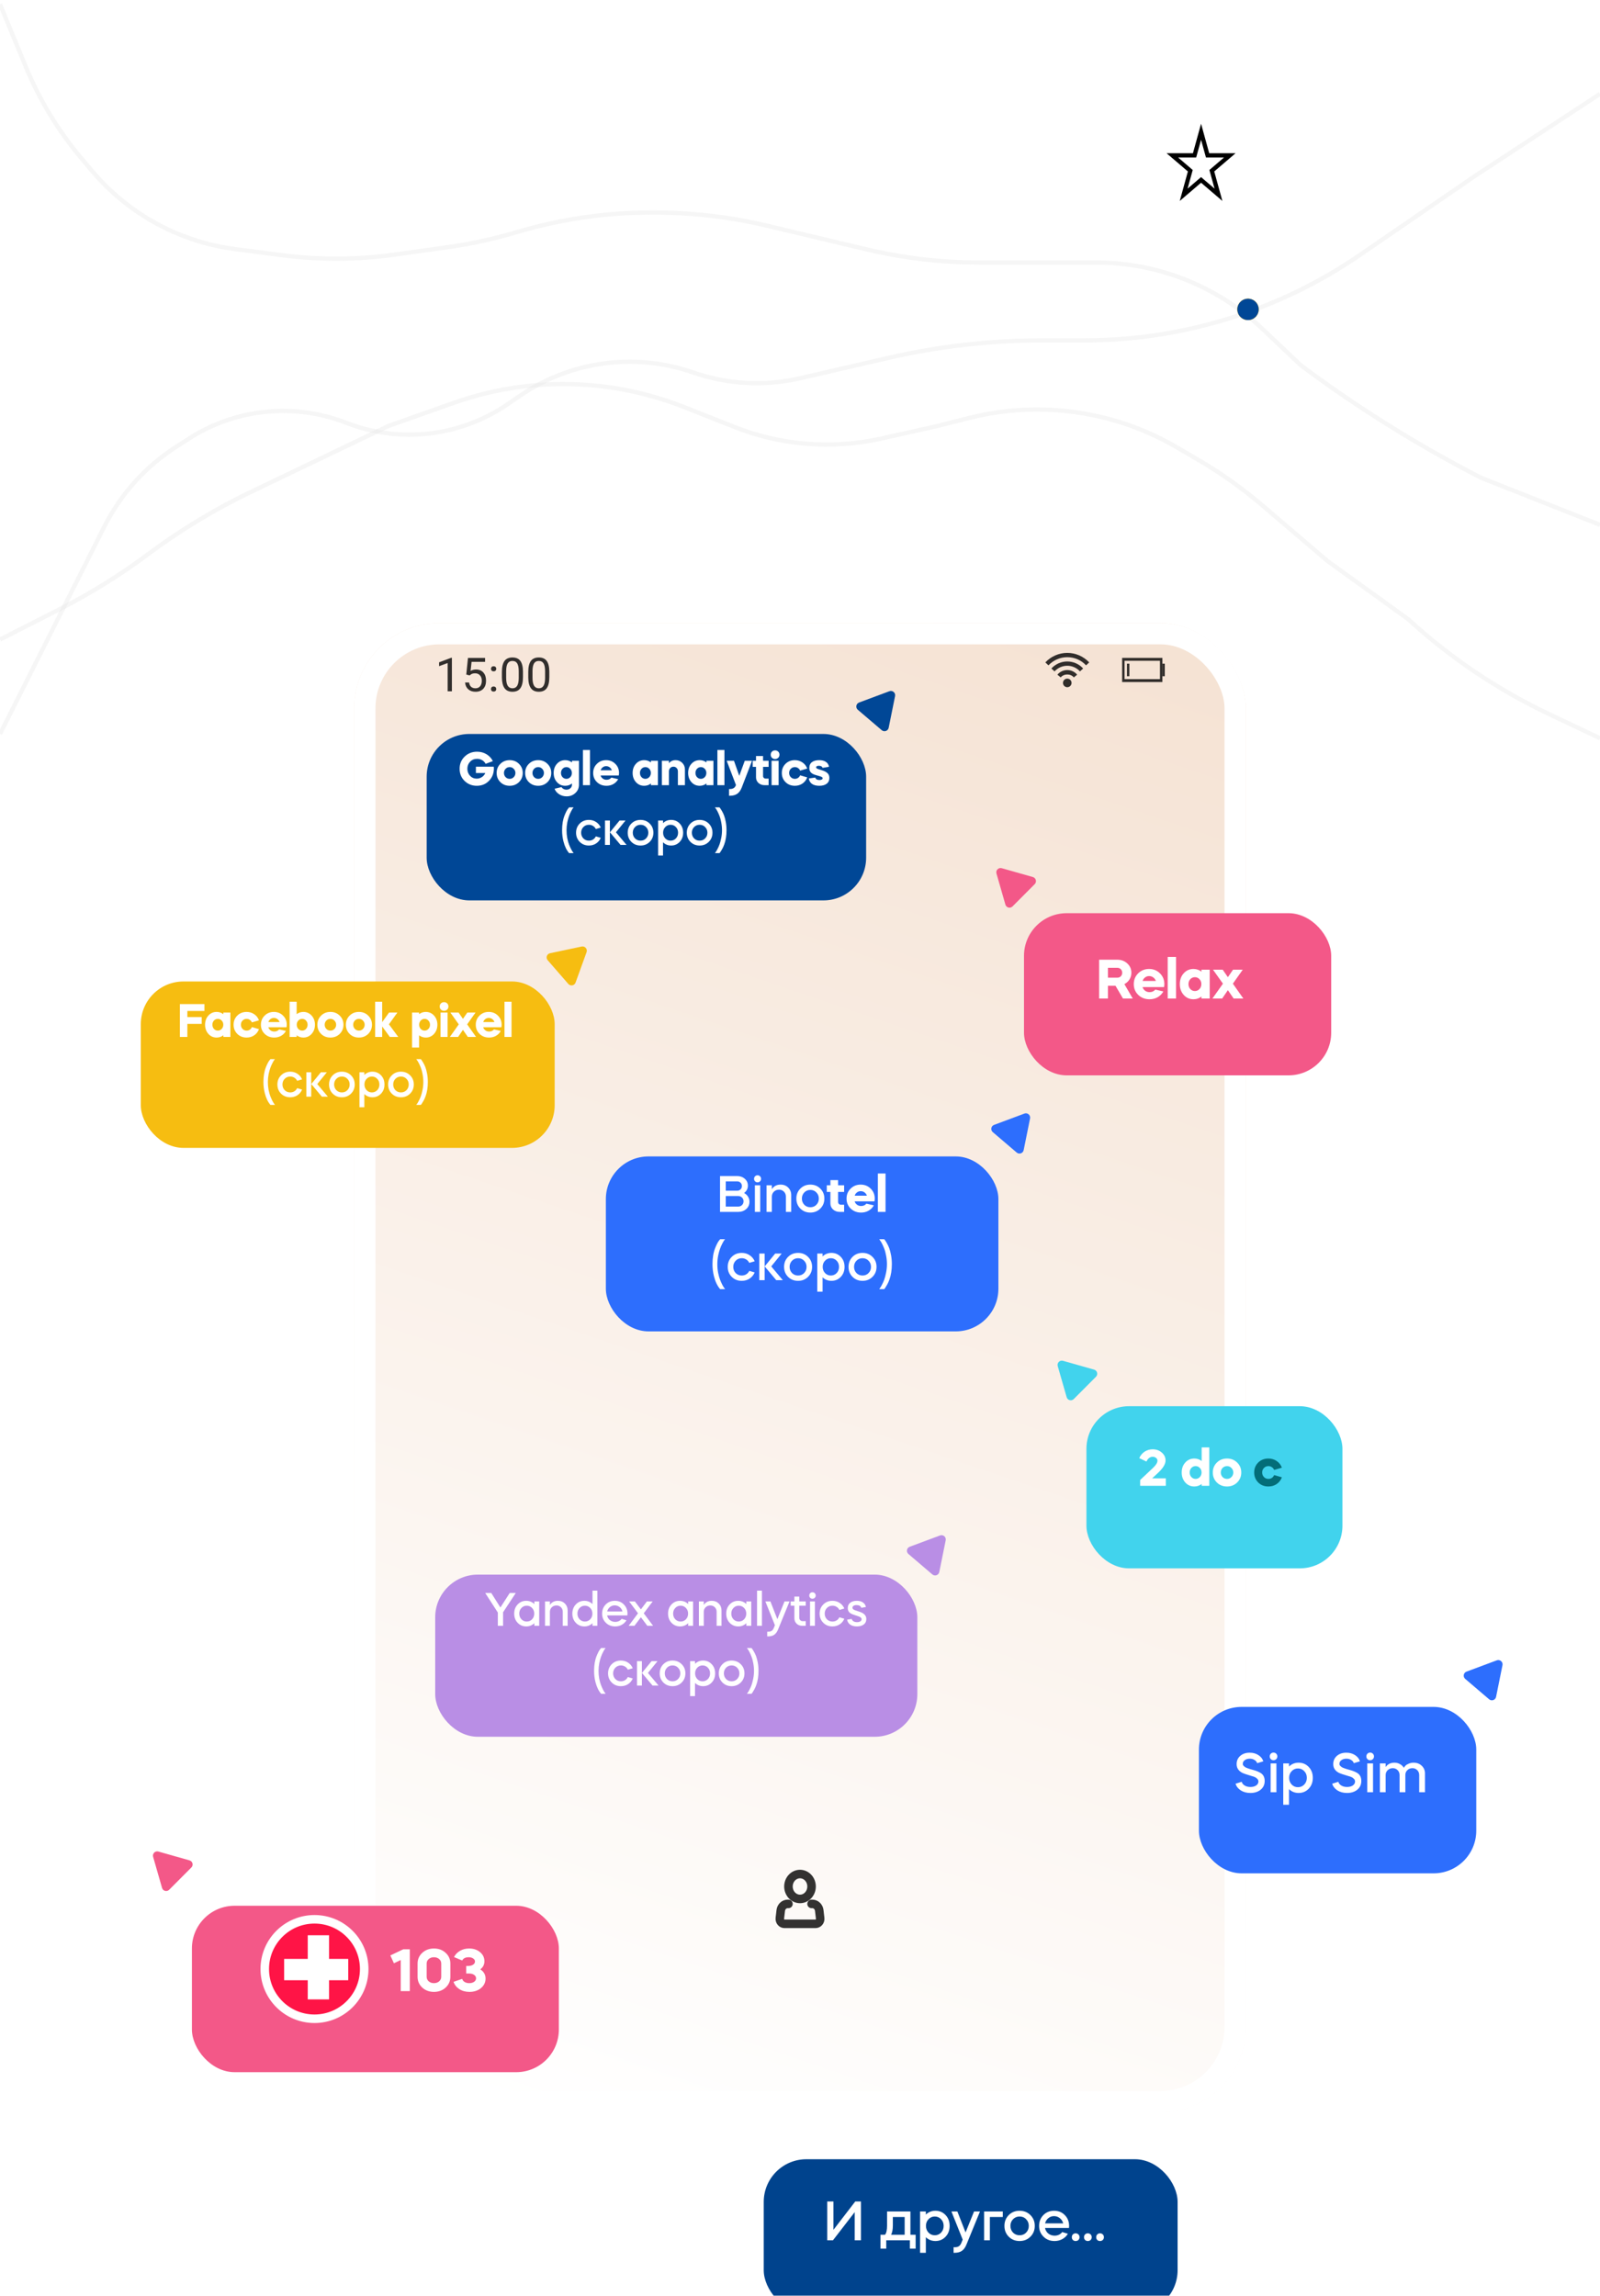 <svg width="375" height="538" viewBox="0 0 375 538" fill="none" xmlns="http://www.w3.org/2000/svg">
<path d="M0 1L6.063 15.689C9.24 23.385 13.581 30.546 18.935 36.922L21.511 39.988C24.681 43.764 28.366 47.077 32.457 49.83V49.83C39.24 54.395 46.992 57.321 55.099 58.377L65.955 59.791C74.787 60.942 83.735 60.897 92.556 59.66L104.91 57.926C110.39 57.157 115.804 55.979 121.107 54.4V54.4C131.351 51.349 141.983 49.8 152.672 49.8H153.297C162.247 49.8 171.167 50.846 179.875 52.916L202.973 58.408C211.681 60.479 220.601 61.525 229.552 61.525V61.525H246.425H256.945C266.434 61.525 275.77 63.913 284.093 68.471V68.471C288.349 70.802 292.288 73.671 295.811 77.008L304.892 85.608V85.608C317.603 95.099 331.05 103.561 345.107 110.914L347.009 111.909L375 123" stroke="#DFDFDF" stroke-opacity="0.3"/>
<path d="M0 149.874L13.862 142.813C21.193 139.079 28.193 134.729 34.788 129.81V129.81C42.318 124.192 50.376 119.318 58.848 115.256L91.047 99.821L106.323 94.413C114.575 91.493 123.264 90 132.017 90V90C141.696 90 151.288 91.825 160.29 95.378L171.544 99.821V99.821C182.652 104.358 194.884 105.385 206.594 102.763L219.738 99.821L227.118 97.953C237.079 95.432 247.494 95.309 257.511 97.593V97.593C263.986 99.069 270.196 101.529 275.925 104.887L281.022 107.874C286.265 110.947 291.227 114.476 295.85 118.421L311.176 131.5L330.063 145.122V145.122C339.906 154.152 351.05 161.653 363.122 167.372L375 173" stroke="#DFDFDF" stroke-opacity="0.3"/>
<path d="M0 172L24.442 123.421C28.308 115.737 34.177 109.239 41.429 104.613L44.433 102.697C55.393 95.706 69.03 94.363 81.143 99.08V99.08C93.697 103.969 107.856 102.339 118.97 94.724L121.903 92.715C133.789 84.572 148.837 82.556 162.448 87.284V87.284C170.519 90.087 179.217 90.556 187.542 88.635L200.395 85.67L208.094 83.894C219.986 81.151 232.151 79.766 244.356 79.766V79.766H254.207C266.744 79.766 279.195 77.698 291.059 73.644V73.644C300.864 70.294 310.167 65.623 318.709 59.759L345.823 41.149L375 22" stroke="#DFDFDF" stroke-opacity="0.3"/>
<path d="M69.52 8.656V17H67.952V7.2H76.408V17H74.826V8.656H69.52ZM85.455 13.892H79.407C79.519 14.461 79.795 14.928 80.233 15.292C80.681 15.647 81.209 15.824 81.815 15.824C82.637 15.824 83.281 15.521 83.747 14.914L85.175 15.348C84.839 15.917 84.373 16.365 83.775 16.692C83.187 17.019 82.534 17.182 81.815 17.182C80.695 17.182 79.767 16.818 79.029 16.09C78.283 15.362 77.909 14.452 77.909 13.36C77.909 12.277 78.269 11.367 78.987 10.63C79.715 9.902 80.621 9.538 81.703 9.538C82.786 9.538 83.682 9.902 84.391 10.63C85.119 11.358 85.483 12.268 85.483 13.36C85.483 13.397 85.474 13.575 85.455 13.892ZM79.421 12.73H83.985C83.855 12.189 83.575 11.75 83.145 11.414C82.716 11.069 82.221 10.896 81.661 10.896C81.129 10.896 80.653 11.069 80.233 11.414C79.823 11.75 79.552 12.189 79.421 12.73ZM88.232 20.15H86.776V9.72H88.232V10.504C88.904 9.86 89.712 9.538 90.654 9.538C91.671 9.538 92.525 9.902 93.216 10.63C93.897 11.349 94.238 12.259 94.238 13.36C94.238 14.461 93.897 15.371 93.216 16.09C92.525 16.818 91.671 17.182 90.654 17.182C89.712 17.182 88.904 16.86 88.232 16.216V20.15ZM90.486 10.994C89.861 10.994 89.334 11.223 88.904 11.68C88.475 12.119 88.26 12.679 88.26 13.36C88.26 14.032 88.475 14.597 88.904 15.054C89.334 15.502 89.861 15.726 90.486 15.726C91.112 15.726 91.644 15.502 92.082 15.054C92.511 14.597 92.726 14.032 92.726 13.36C92.726 12.679 92.511 12.119 92.082 11.68C91.653 11.223 91.121 10.994 90.486 10.994ZM102.873 13.892H96.825C96.937 14.461 97.213 14.928 97.651 15.292C98.099 15.647 98.627 15.824 99.233 15.824C100.055 15.824 100.699 15.521 101.165 14.914L102.593 15.348C102.257 15.917 101.791 16.365 101.193 16.692C100.605 17.019 99.952 17.182 99.233 17.182C98.113 17.182 97.185 16.818 96.447 16.09C95.701 15.362 95.327 14.452 95.327 13.36C95.327 12.277 95.687 11.367 96.405 10.63C97.133 9.902 98.039 9.538 99.121 9.538C100.204 9.538 101.1 9.902 101.809 10.63C102.537 11.358 102.901 12.268 102.901 13.36C102.901 13.397 102.892 13.575 102.873 13.892ZM96.839 12.73H101.403C101.273 12.189 100.993 11.75 100.563 11.414C100.134 11.069 99.639 10.896 99.079 10.896C98.547 10.896 98.071 11.069 97.651 11.414C97.241 11.75 96.97 12.189 96.839 12.73ZM104.194 17V9.72H105.65V14.578L109.766 9.72H110.984V17H109.528V12.17L105.412 17H104.194ZM105.188 6.668H106.406C106.406 6.985 106.518 7.251 106.742 7.466C106.976 7.681 107.265 7.788 107.61 7.788C107.937 7.788 108.212 7.681 108.436 7.466C108.67 7.251 108.786 6.985 108.786 6.668H110.004C110.004 7.331 109.776 7.877 109.318 8.306C108.861 8.735 108.292 8.95 107.61 8.95C106.91 8.95 106.332 8.735 105.874 8.306C105.417 7.877 105.188 7.331 105.188 6.668ZM114.629 17V11.12H112.053V9.72H118.661V11.12H116.085V17H114.629ZM125.046 12.17L120.93 17H119.712V9.72H121.168V14.578L125.284 9.72H126.502V17H125.046V12.17Z" fill="white" fill-opacity="0.9"/>
<path d="M151.464 13.354C151.66 13.158 151.66 12.842 151.464 12.646L148.282 9.464C148.087 9.269 147.77 9.269 147.575 9.464C147.38 9.66 147.38 9.976 147.575 10.172L150.404 13L147.575 15.828C147.38 16.024 147.38 16.34 147.575 16.535C147.77 16.731 148.087 16.731 148.282 16.535L151.464 13.354ZM133 13.5H151.111V12.5H133V13.5Z" fill="white"/>
<circle cx="292.5" cy="72.5" r="2.5" fill="#F6BD11"/>
<circle cx="292.5" cy="72.5" r="2.5" fill="#F6BD11"/>
<circle cx="292.5" cy="72.5" r="2.5" fill="#004796"/>
<g filter="url(#filter0_d_12_4579)">
<rect x="83" y="142" width="209" height="349" rx="20" fill="url(#paint0_linear_12_4579)"/>
<rect x="85.5" y="144.5" width="204" height="344" rx="17.5" stroke="white" stroke-width="5"/>
</g>
<path d="M251.147 160.035C251.147 160.59 250.697 161.04 250.142 161.04C249.586 161.04 249.137 160.59 249.137 160.035C249.137 159.479 249.586 159.03 250.142 159.03C250.697 159.03 251.147 159.479 251.147 160.035ZM247.828 158.1L248.599 158.746C249.367 157.829 250.918 157.829 251.685 158.747L252.457 158.103C251.881 157.415 251.037 157.02 250.142 157.02C249.247 157.02 248.404 157.413 247.828 158.1ZM246.417 156.661L247.162 157.336C247.923 156.496 249.008 156.015 250.142 156.015C251.274 156.015 252.36 156.496 253.12 157.334L253.864 156.659C252.913 155.611 251.557 155.01 250.142 155.01C248.726 155.01 247.368 155.613 246.417 156.661ZM245 155.233L245.734 155.919C246.871 154.703 248.477 154.005 250.142 154.005C251.831 154.005 253.395 154.684 254.547 155.917L255.282 155.23C253.957 153.813 252.083 153 250.142 153C248.199 153 246.326 153.814 245 155.233Z" fill="black" fill-opacity="0.8"/>
<path d="M263 154.169V159.829H272.434V154.169H263ZM271.868 159.15H263.566V154.848H271.868V159.15Z" fill="black" fill-opacity="0.8"/>
<path d="M264.699 155.526H264.133V158.47H264.699V155.526Z" fill="black" fill-opacity="0.8"/>
<path d="M273 155.526H272.434V158.47H273V155.526Z" fill="black" fill-opacity="0.8"/>
<path d="M187.501 445C188.997 445 190.21 443.694 190.21 442.084C190.21 440.473 188.997 439.167 187.501 439.167C186.006 439.167 184.793 440.473 184.793 442.084C184.793 443.694 186.006 445 187.501 445Z" stroke="black" stroke-opacity="0.8" stroke-width="2"/>
<path d="M190.209 446.167H190.4C190.796 446.167 191.178 446.323 191.475 446.605C191.772 446.888 191.963 447.277 192.012 447.7L192.223 449.522C192.243 449.686 192.229 449.853 192.184 450.011C192.138 450.169 192.062 450.315 191.961 450.439C191.859 450.563 191.734 450.663 191.594 450.731C191.454 450.799 191.302 450.834 191.148 450.834H183.853C183.699 450.834 183.548 450.799 183.408 450.731C183.268 450.663 183.142 450.563 183.041 450.439C182.939 450.315 182.863 450.169 182.818 450.011C182.772 449.853 182.759 449.686 182.778 449.522L182.989 447.7C183.038 447.277 183.229 446.887 183.526 446.605C183.823 446.323 184.206 446.167 184.602 446.167H184.792" stroke="black" stroke-opacity="0.8" stroke-width="2" stroke-linecap="round" stroke-linejoin="round"/>
<path d="M105.916 162H104.917V155.377L102.913 156.113V155.211L105.76 154.142H105.916V162ZM109.283 158.079L109.681 154.18H113.688V155.098H110.524L110.288 157.23C110.671 157.005 111.106 156.892 111.593 156.892C112.305 156.892 112.871 157.128 113.29 157.601C113.709 158.07 113.918 158.706 113.918 159.508C113.918 160.313 113.7 160.949 113.263 161.415C112.83 161.876 112.223 162.107 111.442 162.107C110.751 162.107 110.187 161.916 109.75 161.533C109.314 161.15 109.065 160.62 109.004 159.943H109.944C110.005 160.39 110.164 160.729 110.422 160.958C110.68 161.184 111.02 161.296 111.442 161.296C111.904 161.296 112.266 161.139 112.527 160.824C112.792 160.509 112.925 160.074 112.925 159.519C112.925 158.996 112.782 158.577 112.495 158.262C112.212 157.943 111.834 157.784 111.362 157.784C110.929 157.784 110.588 157.879 110.341 158.068L110.078 158.283L109.283 158.079ZM115.073 161.479C115.073 161.307 115.123 161.164 115.224 161.049C115.327 160.935 115.481 160.877 115.686 160.877C115.89 160.877 116.044 160.935 116.147 161.049C116.255 161.164 116.309 161.307 116.309 161.479C116.309 161.644 116.255 161.782 116.147 161.893C116.044 162.004 115.89 162.059 115.686 162.059C115.481 162.059 115.327 162.004 115.224 161.893C115.123 161.782 115.073 161.644 115.073 161.479ZM115.079 156.736C115.079 156.564 115.129 156.421 115.229 156.307C115.333 156.192 115.487 156.135 115.691 156.135C115.895 156.135 116.049 156.192 116.153 156.307C116.26 156.421 116.314 156.564 116.314 156.736C116.314 156.901 116.26 157.039 116.153 157.15C116.049 157.261 115.895 157.316 115.691 157.316C115.487 157.316 115.333 157.261 115.229 157.15C115.129 157.039 115.079 156.901 115.079 156.736ZM122.571 158.665C122.571 159.828 122.373 160.693 121.975 161.259C121.578 161.825 120.956 162.107 120.111 162.107C119.277 162.107 118.659 161.832 118.258 161.28C117.857 160.725 117.65 159.898 117.635 158.799V157.472C117.635 156.323 117.834 155.469 118.231 154.91C118.629 154.352 119.252 154.072 120.101 154.072C120.942 154.072 121.562 154.343 121.959 154.883C122.356 155.42 122.561 156.251 122.571 157.375V158.665ZM121.578 157.306C121.578 156.464 121.459 155.852 121.223 155.469C120.987 155.082 120.613 154.889 120.101 154.889C119.592 154.889 119.222 155.08 118.989 155.463C118.756 155.847 118.636 156.436 118.629 157.23V158.82C118.629 159.665 118.751 160.29 118.994 160.695C119.241 161.096 119.614 161.296 120.111 161.296C120.602 161.296 120.965 161.107 121.202 160.727C121.442 160.347 121.567 159.75 121.578 158.933V157.306ZM128.748 158.665C128.748 159.828 128.549 160.693 128.152 161.259C127.754 161.825 127.133 162.107 126.288 162.107C125.454 162.107 124.836 161.832 124.435 161.28C124.034 160.725 123.826 159.898 123.812 158.799V157.472C123.812 156.323 124.011 155.469 124.408 154.91C124.806 154.352 125.429 154.072 126.277 154.072C127.119 154.072 127.738 154.343 128.136 154.883C128.533 155.42 128.737 156.251 128.748 157.375V158.665ZM127.754 157.306C127.754 156.464 127.636 155.852 127.4 155.469C127.164 155.082 126.789 154.889 126.277 154.889C125.769 154.889 125.398 155.08 125.166 155.463C124.933 155.847 124.813 156.436 124.806 157.23V158.82C124.806 159.665 124.927 160.29 125.171 160.695C125.418 161.096 125.79 161.296 126.288 161.296C126.779 161.296 127.142 161.107 127.378 160.727C127.618 160.347 127.744 159.75 127.754 158.933V157.306Z" fill="black" fill-opacity="0.8"/>
<g filter="url(#filter1_i_12_4579)">
<rect x="240" y="210" width="72" height="38" rx="10" fill="#F35888"/>
</g>
<path d="M257.611 224.9H261.875C262.802 224.9 263.582 225.195 264.215 225.784C264.848 226.365 265.164 227.088 265.164 227.955C265.164 228.527 265.017 229.051 264.722 229.528C264.427 229.996 264.029 230.36 263.526 230.62L265.489 234H263.201L261.446 231.01H259.678V234H257.611V224.9ZM261.875 226.798H259.678V229.112H261.875C262.204 229.112 262.477 229.004 262.694 228.787C262.911 228.562 263.019 228.284 263.019 227.955C263.019 227.626 262.911 227.353 262.694 227.136C262.477 226.911 262.204 226.798 261.875 226.798ZM272.815 231.322H267.784C267.896 231.677 268.1 231.963 268.395 232.18C268.689 232.397 269.036 232.505 269.435 232.505C269.989 232.505 270.436 232.306 270.774 231.907L272.659 232.336C272.347 232.908 271.905 233.359 271.333 233.688C270.769 234.009 270.132 234.169 269.422 234.169C268.364 234.169 267.485 233.831 266.783 233.155C266.081 232.479 265.73 231.634 265.73 230.62C265.73 229.615 266.072 228.774 266.757 228.098C267.441 227.413 268.295 227.071 269.318 227.071C270.332 227.071 271.181 227.413 271.866 228.098C272.55 228.774 272.893 229.615 272.893 230.62C272.893 230.863 272.867 231.097 272.815 231.322ZM267.797 229.879H270.904C270.782 229.532 270.579 229.255 270.293 229.047C270.007 228.839 269.682 228.735 269.318 228.735C268.971 228.735 268.659 228.839 268.382 229.047C268.104 229.255 267.909 229.532 267.797 229.879ZM275.632 234H273.682V224.25H275.632V234ZM276.521 230.62C276.521 229.597 276.824 228.752 277.431 228.085C278.037 227.409 278.8 227.071 279.719 227.071C280.412 227.071 281.036 227.279 281.591 227.695V227.24H283.528V234H281.591V233.532C281.053 233.957 280.429 234.169 279.719 234.169C278.8 234.169 278.037 233.831 277.431 233.155C276.824 232.47 276.521 231.625 276.521 230.62ZM280.057 228.995C279.632 228.995 279.272 229.151 278.978 229.463C278.692 229.775 278.549 230.156 278.549 230.607C278.549 231.075 278.692 231.465 278.978 231.777C279.272 232.089 279.632 232.245 280.057 232.245C280.473 232.245 280.828 232.089 281.123 231.777C281.417 231.465 281.565 231.075 281.565 230.607C281.565 230.148 281.417 229.766 281.123 229.463C280.828 229.151 280.473 228.995 280.057 228.995ZM289.136 234L287.784 232.037L286.445 234H284.157L286.627 230.516L284.3 227.24H286.575L287.784 228.995L288.993 227.24H291.268L288.954 230.516L291.411 234H289.136Z" fill="white"/>
<path d="M233.546 204.695C233.329 203.941 234.025 203.243 234.779 203.457L242.075 205.525C242.809 205.732 243.049 206.652 242.511 207.192L237.309 212.413C236.771 212.953 235.85 212.716 235.64 211.983L233.546 204.695Z" fill="#F35888"/>
<g filter="url(#filter2_i_12_4579)">
<rect x="33" y="226" width="97" height="39" rx="10" fill="#F6BD11"/>
</g>
<path d="M42.163 235.3H47.916V236.906H43.912V238.336H47.278V239.942H43.912V243H42.163V235.3ZM48.066 240.14C48.066 239.275 48.322 238.56 48.836 237.995C49.349 237.423 49.995 237.137 50.772 237.137C51.358 237.137 51.886 237.313 52.356 237.665V237.28H53.995V243H52.356V242.604C51.901 242.963 51.373 243.143 50.772 243.143C49.995 243.143 49.349 242.857 48.836 242.285C48.322 241.706 48.066 240.991 48.066 240.14ZM51.058 238.765C50.699 238.765 50.394 238.897 50.145 239.161C49.903 239.425 49.782 239.748 49.782 240.129C49.782 240.525 49.903 240.855 50.145 241.119C50.394 241.383 50.699 241.515 51.058 241.515C51.41 241.515 51.711 241.383 51.96 241.119C52.209 240.855 52.334 240.525 52.334 240.129C52.334 239.74 52.209 239.418 51.96 239.161C51.711 238.897 51.41 238.765 51.058 238.765ZM60.698 239.106L59.037 239.59C58.935 239.341 58.773 239.143 58.553 238.996C58.333 238.842 58.084 238.765 57.805 238.765C57.424 238.765 57.105 238.897 56.848 239.161C56.592 239.418 56.463 239.74 56.463 240.129C56.463 240.525 56.592 240.855 56.848 241.119C57.105 241.383 57.424 241.515 57.805 241.515C58.084 241.515 58.333 241.442 58.553 241.295C58.773 241.141 58.935 240.939 59.037 240.69L60.698 241.174C60.478 241.775 60.108 242.256 59.587 242.615C59.067 242.967 58.473 243.143 57.805 243.143C56.925 243.143 56.196 242.857 55.616 242.285C55.037 241.706 54.747 240.991 54.747 240.14C54.747 239.282 55.037 238.567 55.616 237.995C56.196 237.423 56.925 237.137 57.805 237.137C58.473 237.137 59.067 237.317 59.587 237.676C60.108 238.028 60.478 238.505 60.698 239.106ZM67.145 240.734H62.888C62.983 241.035 63.155 241.277 63.405 241.46C63.654 241.643 63.947 241.735 64.285 241.735C64.754 241.735 65.132 241.566 65.418 241.229L67.013 241.592C66.749 242.076 66.375 242.457 65.891 242.736C65.414 243.007 64.875 243.143 64.274 243.143C63.379 243.143 62.635 242.857 62.041 242.285C61.447 241.713 61.15 240.998 61.15 240.14C61.15 239.289 61.439 238.578 62.019 238.006C62.598 237.427 63.32 237.137 64.186 237.137C65.044 237.137 65.762 237.427 66.342 238.006C66.921 238.578 67.211 239.289 67.211 240.14C67.211 240.345 67.189 240.543 67.145 240.734ZM62.899 239.513H65.528C65.425 239.22 65.253 238.985 65.011 238.809C64.769 238.633 64.494 238.545 64.186 238.545C63.892 238.545 63.628 238.633 63.394 238.809C63.159 238.985 62.994 239.22 62.899 239.513ZM67.879 243V234.75H69.528V237.665C69.983 237.313 70.507 237.137 71.102 237.137C71.871 237.137 72.517 237.423 73.037 237.995C73.558 238.574 73.819 239.289 73.819 240.14C73.819 240.983 73.558 241.698 73.037 242.285C72.517 242.857 71.871 243.143 71.102 243.143C70.522 243.143 69.998 242.967 69.528 242.615V243H67.879ZM70.826 238.765C70.467 238.765 70.163 238.897 69.913 239.161C69.671 239.425 69.55 239.748 69.55 240.129C69.55 240.525 69.671 240.855 69.913 241.119C70.163 241.383 70.467 241.515 70.826 241.515C71.178 241.515 71.475 241.383 71.718 241.119C71.967 240.855 72.091 240.525 72.091 240.129C72.091 239.74 71.967 239.418 71.718 239.161C71.475 238.897 71.178 238.765 70.826 238.765ZM75.253 242.285C74.674 241.706 74.384 240.991 74.384 240.14C74.384 239.289 74.674 238.578 75.253 238.006C75.832 237.427 76.562 237.137 77.442 237.137C78.315 237.137 79.041 237.427 79.62 238.006C80.207 238.578 80.5 239.289 80.5 240.14C80.5 240.983 80.207 241.698 79.62 242.285C79.034 242.857 78.308 243.143 77.442 243.143C76.562 243.143 75.832 242.857 75.253 242.285ZM77.442 241.515C77.823 241.515 78.139 241.383 78.388 241.119C78.652 240.848 78.784 240.521 78.784 240.14C78.784 239.759 78.652 239.436 78.388 239.172C78.139 238.901 77.823 238.765 77.442 238.765C77.061 238.765 76.742 238.897 76.485 239.161C76.228 239.432 76.1 239.759 76.1 240.14C76.1 240.521 76.228 240.848 76.485 241.119C76.742 241.383 77.061 241.515 77.442 241.515ZM81.935 242.285C81.356 241.706 81.066 240.991 81.066 240.14C81.066 239.289 81.356 238.578 81.935 238.006C82.514 237.427 83.244 237.137 84.124 237.137C84.996 237.137 85.722 237.427 86.302 238.006C86.888 238.578 87.182 239.289 87.182 240.14C87.182 240.983 86.888 241.698 86.302 242.285C85.715 242.857 84.989 243.143 84.124 243.143C83.244 243.143 82.514 242.857 81.935 242.285ZM84.124 241.515C84.505 241.515 84.82 241.383 85.07 241.119C85.334 240.848 85.466 240.521 85.466 240.14C85.466 239.759 85.334 239.436 85.07 239.172C84.82 238.901 84.505 238.765 84.124 238.765C83.743 238.765 83.424 238.897 83.167 239.161C82.91 239.432 82.782 239.759 82.782 240.14C82.782 240.521 82.91 240.848 83.167 241.119C83.424 241.383 83.743 241.515 84.124 241.515ZM87.923 243V234.75H89.573V239.524L91.19 237.28H93.137L91.157 240.041L93.346 243H91.366L89.573 240.547V243H87.923ZM98.221 245.475H96.571V237.28H98.221V237.665C98.676 237.313 99.2 237.137 99.794 237.137C100.564 237.137 101.209 237.423 101.73 237.995C102.251 238.574 102.511 239.289 102.511 240.14C102.511 240.983 102.251 241.698 101.73 242.285C101.209 242.857 100.564 243.143 99.794 243.143C99.215 243.143 98.69 242.967 98.221 242.615V245.475ZM99.519 238.765C99.16 238.765 98.855 238.897 98.606 239.161C98.364 239.425 98.243 239.755 98.243 240.151C98.243 240.532 98.364 240.855 98.606 241.119C98.855 241.383 99.16 241.515 99.519 241.515C99.871 241.515 100.168 241.383 100.41 241.119C100.659 240.862 100.784 240.54 100.784 240.151C100.784 239.755 100.659 239.425 100.41 239.161C100.168 238.897 99.871 238.765 99.519 238.765ZM104.903 243H103.253V237.28H104.903V243ZM103.341 236.587C103.15 236.396 103.055 236.154 103.055 235.861C103.055 235.568 103.15 235.326 103.341 235.135C103.546 234.944 103.792 234.849 104.078 234.849C104.371 234.849 104.613 234.944 104.804 235.135C105.002 235.318 105.101 235.56 105.101 235.861C105.101 236.162 105.002 236.404 104.804 236.587C104.613 236.778 104.371 236.873 104.078 236.873C103.792 236.873 103.546 236.778 103.341 236.587ZM109.648 243L108.504 241.339L107.371 243H105.435L107.525 240.052L105.556 237.28H107.481L108.504 238.765L109.527 237.28H111.452L109.494 240.052L111.573 243H109.648ZM117.504 240.734H113.247C113.342 241.035 113.515 241.277 113.764 241.46C114.013 241.643 114.307 241.735 114.644 241.735C115.113 241.735 115.491 241.566 115.777 241.229L117.372 241.592C117.108 242.076 116.734 242.457 116.25 242.736C115.773 243.007 115.234 243.143 114.633 243.143C113.738 243.143 112.994 242.857 112.4 242.285C111.806 241.713 111.509 240.998 111.509 240.14C111.509 239.289 111.799 238.578 112.378 238.006C112.957 237.427 113.68 237.137 114.545 237.137C115.403 237.137 116.122 237.427 116.701 238.006C117.28 238.578 117.57 239.289 117.57 240.14C117.57 240.345 117.548 240.543 117.504 240.734ZM113.258 239.513H115.887C115.784 239.22 115.612 238.985 115.37 238.809C115.128 238.633 114.853 238.545 114.545 238.545C114.252 238.545 113.988 238.633 113.753 238.809C113.518 238.985 113.353 239.22 113.258 239.513ZM119.888 243H118.238V234.75H119.888V243ZM63.225 248.398L63.39 248.2H64.446L64.259 248.431C64.186 248.519 64.054 248.746 63.863 249.113C63.474 249.824 63.174 250.69 62.961 251.709C62.727 252.934 62.723 254.166 62.95 255.405C63.082 256.043 63.221 256.545 63.368 256.912C63.698 257.741 64.002 258.335 64.281 258.694L64.446 258.925H63.39L63.379 258.914C62.792 258.239 62.352 257.326 62.059 256.175C61.846 255.346 61.74 254.474 61.74 253.557C61.74 252.208 61.934 251.049 62.323 250.081C62.646 249.274 62.947 248.713 63.225 248.398ZM70.801 252.941L69.646 253.282C69.499 252.974 69.283 252.732 68.997 252.556C68.711 252.373 68.385 252.281 68.018 252.281C67.505 252.281 67.072 252.461 66.72 252.82C66.375 253.179 66.203 253.619 66.203 254.14C66.203 254.661 66.375 255.104 66.72 255.471C67.072 255.823 67.505 255.999 68.018 255.999C68.385 255.999 68.711 255.911 68.997 255.735C69.283 255.552 69.499 255.306 69.646 254.998L70.801 255.339C70.574 255.889 70.211 256.329 69.712 256.659C69.221 256.982 68.656 257.143 68.018 257.143C67.16 257.143 66.445 256.857 65.873 256.285C65.301 255.713 65.015 254.998 65.015 254.14C65.015 253.282 65.301 252.567 65.873 251.995C66.445 251.423 67.16 251.137 68.018 251.137C68.656 251.137 69.221 251.302 69.712 251.632C70.211 251.955 70.574 252.391 70.801 252.941ZM76.848 257H75.44L72.954 254.041L75.209 251.28H76.606L74.362 254.041L76.848 257ZM72.943 251.28V257H71.799V251.28H72.943ZM80.124 257.143C79.266 257.143 78.551 256.857 77.979 256.285C77.407 255.713 77.121 254.998 77.121 254.14C77.121 253.282 77.407 252.567 77.979 251.995C78.551 251.423 79.266 251.137 80.124 251.137C80.982 251.137 81.697 251.423 82.269 251.995C82.849 252.567 83.138 253.282 83.138 254.14C83.138 254.998 82.849 255.713 82.269 256.285C81.697 256.857 80.982 257.143 80.124 257.143ZM80.124 255.999C80.652 255.999 81.085 255.823 81.422 255.471C81.774 255.112 81.95 254.668 81.95 254.14C81.95 253.612 81.774 253.172 81.422 252.82C81.085 252.461 80.652 252.281 80.124 252.281C79.611 252.281 79.178 252.461 78.826 252.82C78.482 253.179 78.309 253.619 78.309 254.14C78.309 254.661 78.482 255.104 78.826 255.471C79.178 255.823 79.611 255.999 80.124 255.999ZM85.393 259.475H84.249V251.28H85.393V251.896C85.921 251.39 86.556 251.137 87.296 251.137C88.096 251.137 88.767 251.423 89.309 251.995C89.845 252.56 90.112 253.275 90.112 254.14C90.112 255.005 89.845 255.72 89.309 256.285C88.767 256.857 88.096 257.143 87.296 257.143C86.556 257.143 85.921 256.89 85.393 256.384V259.475ZM87.164 252.281C86.673 252.281 86.259 252.461 85.921 252.82C85.584 253.165 85.415 253.605 85.415 254.14C85.415 254.668 85.584 255.112 85.921 255.471C86.259 255.823 86.673 255.999 87.164 255.999C87.656 255.999 88.074 255.823 88.418 255.471C88.756 255.112 88.924 254.668 88.924 254.14C88.924 253.605 88.756 253.165 88.418 252.82C88.081 252.461 87.663 252.281 87.164 252.281ZM93.971 257.143C93.113 257.143 92.398 256.857 91.826 256.285C91.254 255.713 90.968 254.998 90.968 254.14C90.968 253.282 91.254 252.567 91.826 251.995C92.398 251.423 93.113 251.137 93.971 251.137C94.829 251.137 95.544 251.423 96.116 251.995C96.695 252.567 96.985 253.282 96.985 254.14C96.985 254.998 96.695 255.713 96.116 256.285C95.544 256.857 94.829 257.143 93.971 257.143ZM93.971 255.999C94.499 255.999 94.932 255.823 95.269 255.471C95.621 255.112 95.797 254.668 95.797 254.14C95.797 253.612 95.621 253.172 95.269 252.82C94.932 252.461 94.499 252.281 93.971 252.281C93.458 252.281 93.025 252.461 92.673 252.82C92.328 253.179 92.156 253.619 92.156 254.14C92.156 254.661 92.328 255.104 92.673 255.471C93.025 255.823 93.458 255.999 93.971 255.999ZM97.722 248.42L97.557 248.2H98.624L98.8 248.409C98.873 248.497 99.005 248.706 99.196 249.036C99.409 249.41 99.577 249.766 99.702 250.103C99.849 250.484 99.981 250.983 100.098 251.599C100.215 252.208 100.274 252.86 100.274 253.557C100.274 254.811 100.098 255.922 99.746 256.89C99.607 257.279 99.449 257.631 99.273 257.946C99.082 258.283 98.947 258.507 98.866 258.617C98.793 258.742 98.716 258.841 98.635 258.914L98.624 258.925H97.557L97.733 258.683C97.828 258.566 97.964 258.338 98.14 258.001C98.316 257.678 98.481 257.312 98.635 256.901C98.774 256.512 98.906 256.017 99.031 255.416C99.28 254.206 99.284 252.974 99.042 251.72C98.932 251.111 98.796 250.609 98.635 250.213C98.327 249.421 98.023 248.823 97.722 248.42Z" fill="white"/>
<path d="M136.329 221.815C137.097 221.653 137.744 222.397 137.477 223.134L134.895 230.264C134.636 230.981 133.701 231.156 133.2 230.58L128.363 225.02C127.863 224.445 128.165 223.544 128.911 223.386L136.329 221.815Z" fill="#F6BD11"/>
<g filter="url(#filter3_i_12_4579)">
<rect x="142" y="267" width="92" height="41" rx="10" fill="#2D6EFD"/>
</g>
<path d="M173.019 284H168.759V275.6H172.779C173.491 275.6 174.087 275.816 174.567 276.248C175.047 276.664 175.287 277.196 175.287 277.844C175.287 278.548 174.991 279.124 174.399 279.572C174.791 279.78 175.099 280.068 175.323 280.436C175.547 280.796 175.659 281.192 175.659 281.624C175.659 282.304 175.407 282.872 174.903 283.328C174.391 283.776 173.763 284 173.019 284ZM173.019 280.28H170.103V282.752H173.019C173.371 282.752 173.667 282.636 173.907 282.404C174.147 282.164 174.267 281.868 174.267 281.516C174.267 281.164 174.147 280.872 173.907 280.64C173.667 280.4 173.371 280.28 173.019 280.28ZM172.779 276.848H170.103V279.032H172.779C173.099 279.032 173.363 278.928 173.571 278.72C173.779 278.512 173.883 278.252 173.883 277.94C173.883 277.628 173.779 277.368 173.571 277.16C173.363 276.952 173.099 276.848 172.779 276.848ZM178.174 284H176.926V277.76H178.174V284ZM176.962 276.836C176.81 276.676 176.734 276.48 176.734 276.248C176.734 276.016 176.81 275.82 176.962 275.66C177.122 275.5 177.318 275.42 177.55 275.42C177.782 275.42 177.978 275.5 178.138 275.66C178.298 275.82 178.378 276.016 178.378 276.248C178.378 276.48 178.298 276.676 178.138 276.836C177.978 276.996 177.782 277.076 177.55 277.076C177.318 277.076 177.122 276.996 176.962 276.836ZM179.656 284V277.76H180.904V278.672C181.36 277.96 182.044 277.604 182.956 277.604C183.676 277.604 184.268 277.836 184.732 278.3C185.204 278.772 185.44 279.356 185.44 280.052V284H184.192V280.412C184.192 279.948 184.04 279.564 183.736 279.26C183.432 278.948 183.048 278.792 182.584 278.792C182.104 278.792 181.704 278.948 181.384 279.26C181.064 279.572 180.904 279.96 180.904 280.424V284H179.656ZM189.922 284.156C188.986 284.156 188.206 283.844 187.582 283.22C186.958 282.596 186.646 281.816 186.646 280.88C186.646 279.944 186.958 279.164 187.582 278.54C188.206 277.916 188.986 277.604 189.922 277.604C190.858 277.604 191.638 277.916 192.262 278.54C192.894 279.164 193.21 279.944 193.21 280.88C193.21 281.816 192.894 282.596 192.262 283.22C191.638 283.844 190.858 284.156 189.922 284.156ZM189.922 282.908C190.498 282.908 190.97 282.716 191.338 282.332C191.722 281.94 191.914 281.456 191.914 280.88C191.914 280.304 191.722 279.824 191.338 279.44C190.97 279.048 190.498 278.852 189.922 278.852C189.362 278.852 188.89 279.048 188.506 279.44C188.13 279.832 187.942 280.312 187.942 280.88C187.942 281.448 188.13 281.932 188.506 282.332C188.89 282.716 189.362 282.908 189.922 282.908ZM193.774 279.32V277.76H194.626V276.548H196.426V277.76H197.842V279.32H196.426V281.66C196.426 281.852 196.49 282.012 196.618 282.14C196.746 282.26 196.91 282.32 197.11 282.32H197.842V284H196.81C196.194 284 195.674 283.812 195.25 283.436C194.834 283.052 194.626 282.576 194.626 282.008V279.32H193.774ZM204.948 281.528H200.304C200.408 281.856 200.596 282.12 200.868 282.32C201.14 282.52 201.46 282.62 201.828 282.62C202.34 282.62 202.752 282.436 203.064 282.068L204.804 282.464C204.516 282.992 204.108 283.408 203.58 283.712C203.06 284.008 202.472 284.156 201.816 284.156C200.84 284.156 200.028 283.844 199.38 283.22C198.732 282.596 198.408 281.816 198.408 280.88C198.408 279.952 198.724 279.176 199.356 278.552C199.988 277.92 200.776 277.604 201.72 277.604C202.656 277.604 203.44 277.92 204.072 278.552C204.704 279.176 205.02 279.952 205.02 280.88C205.02 281.104 204.996 281.32 204.948 281.528ZM200.316 280.196H203.184C203.072 279.876 202.884 279.62 202.62 279.428C202.356 279.236 202.056 279.14 201.72 279.14C201.4 279.14 201.112 279.236 200.856 279.428C200.6 279.62 200.42 279.876 200.316 280.196ZM207.548 284H205.748V275H207.548V284ZM168.609 290.616L168.789 290.4H169.941L169.737 290.652C169.657 290.748 169.513 290.996 169.305 291.396C168.881 292.172 168.553 293.116 168.321 294.228C168.065 295.564 168.061 296.908 168.309 298.26C168.453 298.956 168.605 299.504 168.765 299.904C169.125 300.808 169.457 301.456 169.761 301.848L169.941 302.1H168.789L168.777 302.088C168.137 301.352 167.657 300.356 167.337 299.1C167.105 298.196 166.989 297.244 166.989 296.244C166.989 294.772 167.201 293.508 167.625 292.452C167.977 291.572 168.305 290.96 168.609 290.616ZM176.874 295.572L175.614 295.944C175.454 295.608 175.218 295.344 174.906 295.152C174.594 294.952 174.238 294.852 173.838 294.852C173.278 294.852 172.806 295.048 172.422 295.44C172.046 295.832 171.858 296.312 171.858 296.88C171.858 297.448 172.046 297.932 172.422 298.332C172.806 298.716 173.278 298.908 173.838 298.908C174.238 298.908 174.594 298.812 174.906 298.62C175.218 298.42 175.454 298.152 175.614 297.816L176.874 298.188C176.626 298.788 176.23 299.268 175.686 299.628C175.15 299.98 174.534 300.156 173.838 300.156C172.902 300.156 172.122 299.844 171.498 299.22C170.874 298.596 170.562 297.816 170.562 296.88C170.562 295.944 170.874 295.164 171.498 294.54C172.122 293.916 172.902 293.604 173.838 293.604C174.534 293.604 175.15 293.784 175.686 294.144C176.23 294.496 176.626 294.972 176.874 295.572ZM183.471 300H181.935L179.223 296.772L181.683 293.76H183.207L180.759 296.772L183.471 300ZM179.211 293.76V300H177.963V293.76H179.211ZM187.045 300.156C186.109 300.156 185.329 299.844 184.705 299.22C184.081 298.596 183.769 297.816 183.769 296.88C183.769 295.944 184.081 295.164 184.705 294.54C185.329 293.916 186.109 293.604 187.045 293.604C187.981 293.604 188.761 293.916 189.385 294.54C190.017 295.164 190.333 295.944 190.333 296.88C190.333 297.816 190.017 298.596 189.385 299.22C188.761 299.844 187.981 300.156 187.045 300.156ZM187.045 298.908C187.621 298.908 188.093 298.716 188.461 298.332C188.845 297.94 189.037 297.456 189.037 296.88C189.037 296.304 188.845 295.824 188.461 295.44C188.093 295.048 187.621 294.852 187.045 294.852C186.485 294.852 186.013 295.048 185.629 295.44C185.253 295.832 185.065 296.312 185.065 296.88C185.065 297.448 185.253 297.932 185.629 298.332C186.013 298.716 186.485 298.908 187.045 298.908ZM192.793 302.7H191.545V293.76H192.793V294.432C193.369 293.88 194.061 293.604 194.869 293.604C195.741 293.604 196.473 293.916 197.065 294.54C197.649 295.156 197.941 295.936 197.941 296.88C197.941 297.824 197.649 298.604 197.065 299.22C196.473 299.844 195.741 300.156 194.869 300.156C194.061 300.156 193.369 299.88 192.793 299.328V302.7ZM194.725 294.852C194.189 294.852 193.737 295.048 193.369 295.44C193.001 295.816 192.817 296.296 192.817 296.88C192.817 297.456 193.001 297.94 193.369 298.332C193.737 298.716 194.189 298.908 194.725 298.908C195.261 298.908 195.717 298.716 196.093 298.332C196.461 297.94 196.645 297.456 196.645 296.88C196.645 296.296 196.461 295.816 196.093 295.44C195.725 295.048 195.269 294.852 194.725 294.852ZM202.15 300.156C201.214 300.156 200.434 299.844 199.81 299.22C199.186 298.596 198.874 297.816 198.874 296.88C198.874 295.944 199.186 295.164 199.81 294.54C200.434 293.916 201.214 293.604 202.15 293.604C203.086 293.604 203.866 293.916 204.49 294.54C205.122 295.164 205.438 295.944 205.438 296.88C205.438 297.816 205.122 298.596 204.49 299.22C203.866 299.844 203.086 300.156 202.15 300.156ZM202.15 298.908C202.726 298.908 203.198 298.716 203.566 298.332C203.95 297.94 204.142 297.456 204.142 296.88C204.142 296.304 203.95 295.824 203.566 295.44C203.198 295.048 202.726 294.852 202.15 294.852C201.59 294.852 201.118 295.048 200.734 295.44C200.358 295.832 200.17 296.312 200.17 296.88C200.17 297.448 200.358 297.932 200.734 298.332C201.118 298.716 201.59 298.908 202.15 298.908ZM206.242 290.64L206.062 290.4H207.226L207.418 290.628C207.498 290.724 207.642 290.952 207.85 291.312C208.082 291.72 208.266 292.108 208.402 292.476C208.562 292.892 208.706 293.436 208.834 294.108C208.962 294.772 209.026 295.484 209.026 296.244C209.026 297.612 208.834 298.824 208.45 299.88C208.298 300.304 208.126 300.688 207.934 301.032C207.726 301.4 207.578 301.644 207.49 301.764C207.41 301.9 207.326 302.008 207.238 302.088L207.226 302.1H206.062L206.254 301.836C206.358 301.708 206.506 301.46 206.698 301.092C206.89 300.74 207.07 300.34 207.238 299.892C207.39 299.468 207.534 298.928 207.67 298.272C207.942 296.952 207.946 295.608 207.682 294.24C207.562 293.576 207.414 293.028 207.238 292.596C206.902 291.732 206.57 291.08 206.242 290.64Z" fill="white"/>
<g filter="url(#filter4_i_12_4579)">
<rect x="254.633" y="325.532" width="60" height="38" rx="10" fill="#41D3ED"/>
</g>
<path d="M271.282 342.298C271.282 342.042 271.17 341.826 270.946 341.65C270.73 341.474 270.466 341.386 270.154 341.386C269.842 341.386 269.558 341.486 269.302 341.686C269.046 341.886 268.846 342.158 268.702 342.502L267.01 341.698C267.298 341.05 267.718 340.546 268.27 340.186C268.83 339.818 269.458 339.634 270.154 339.634C271.002 339.634 271.718 339.89 272.302 340.402C272.886 340.906 273.178 341.518 273.178 342.238C273.178 343.102 272.57 344.094 271.354 345.214L270.034 346.438H273.238V348.19H267.226V346.822L270.238 343.99C270.934 343.334 271.282 342.77 271.282 342.298ZM276.96 345.07C276.96 344.126 277.24 343.346 277.8 342.73C278.36 342.106 279.064 341.794 279.912 341.794C280.552 341.794 281.128 341.986 281.64 342.37V339.19H283.428V348.19H281.64V347.758C281.144 348.15 280.568 348.346 279.912 348.346C279.064 348.346 278.36 348.034 277.8 347.41C277.24 346.778 276.96 345.998 276.96 345.07ZM280.224 343.57C279.832 343.57 279.5 343.714 279.228 344.002C278.964 344.29 278.832 344.642 278.832 345.058C278.832 345.49 278.964 345.85 279.228 346.138C279.5 346.426 279.832 346.57 280.224 346.57C280.608 346.57 280.936 346.426 281.208 346.138C281.48 345.85 281.616 345.49 281.616 345.058C281.616 344.634 281.48 344.282 281.208 344.002C280.936 343.714 280.608 343.57 280.224 343.57ZM285.198 347.41C284.566 346.778 284.25 345.998 284.25 345.07C284.25 344.142 284.566 343.366 285.198 342.742C285.83 342.11 286.626 341.794 287.586 341.794C288.538 341.794 289.33 342.11 289.962 342.742C290.602 343.366 290.922 344.142 290.922 345.07C290.922 345.99 290.602 346.77 289.962 347.41C289.322 348.034 288.53 348.346 287.586 348.346C286.626 348.346 285.83 348.034 285.198 347.41ZM287.586 346.57C288.002 346.57 288.346 346.426 288.618 346.138C288.906 345.842 289.05 345.486 289.05 345.07C289.05 344.654 288.906 344.302 288.618 344.014C288.346 343.718 288.002 343.57 287.586 343.57C287.17 343.57 286.822 343.714 286.542 344.002C286.262 344.298 286.122 344.654 286.122 345.07C286.122 345.486 286.262 345.842 286.542 346.138C286.822 346.426 287.17 346.57 287.586 346.57Z" fill="white"/>
<path d="M300.441 343.942L298.629 344.47C298.517 344.198 298.341 343.982 298.101 343.822C297.861 343.654 297.589 343.57 297.285 343.57C296.869 343.57 296.521 343.714 296.241 344.002C295.961 344.282 295.821 344.634 295.821 345.058C295.821 345.49 295.961 345.85 296.241 346.138C296.521 346.426 296.869 346.57 297.285 346.57C297.589 346.57 297.861 346.49 298.101 346.33C298.341 346.162 298.517 345.942 298.629 345.67L300.441 346.198C300.201 346.854 299.797 347.378 299.229 347.77C298.661 348.154 298.013 348.346 297.285 348.346C296.325 348.346 295.529 348.034 294.897 347.41C294.265 346.778 293.949 345.998 293.949 345.07C293.949 344.134 294.265 343.354 294.897 342.73C295.529 342.106 296.325 341.794 297.285 341.794C298.013 341.794 298.661 341.99 299.229 342.382C299.797 342.766 300.201 343.286 300.441 343.942Z" fill="#036D78"/>
<path d="M247.905 320.134C247.688 319.38 248.384 318.681 249.139 318.895L256.435 320.963C257.168 321.171 257.409 322.091 256.87 322.631L251.669 327.851C251.13 328.392 250.21 328.155 249.999 327.422L247.905 320.134Z" fill="#41D3ED"/>
<g filter="url(#filter5_i_12_4579)">
<rect x="281" y="396" width="65" height="39" rx="10" fill="#2D6EFD"/>
</g>
<path d="M296.085 412.759L294.642 413.188C294.564 412.893 294.365 412.646 294.044 412.447C293.723 412.239 293.351 412.135 292.926 412.135C292.458 412.135 292.068 412.248 291.756 412.473C291.444 412.69 291.288 412.967 291.288 413.305C291.236 413.6 291.457 413.894 291.951 414.189C292.038 414.241 292.207 414.31 292.458 414.397C292.779 414.501 292.965 414.562 293.017 414.579L293.706 414.774C294.391 414.956 294.971 415.19 295.448 415.476C296.089 415.866 296.41 416.494 296.41 417.361C296.41 418.202 296.098 418.882 295.474 419.402C294.841 419.913 294.04 420.169 293.069 420.169C292.185 420.169 291.427 419.965 290.794 419.558C290.17 419.142 289.767 418.622 289.585 417.998L291.028 417.543C291.106 417.89 291.331 418.18 291.704 418.414C292.085 418.648 292.54 418.765 293.069 418.765C293.606 418.765 294.053 418.648 294.408 418.414C294.763 418.171 294.941 417.859 294.941 417.478C294.941 417.227 294.841 417.01 294.642 416.828C294.469 416.655 294.291 416.529 294.109 416.451C293.927 416.364 293.654 416.273 293.29 416.178C292.189 415.857 291.461 415.606 291.106 415.424C290.257 414.965 289.832 414.293 289.832 413.409C289.832 412.612 290.118 411.966 290.69 411.472C291.262 410.978 291.999 410.731 292.9 410.731C293.697 410.731 294.386 410.926 294.967 411.316C295.539 411.689 295.912 412.17 296.085 412.759ZM299.156 420H297.804V413.24H299.156V420ZM297.843 412.239C297.678 412.066 297.596 411.853 297.596 411.602C297.596 411.351 297.678 411.138 297.843 410.965C298.016 410.792 298.229 410.705 298.48 410.705C298.731 410.705 298.944 410.792 299.117 410.965C299.29 411.138 299.377 411.351 299.377 411.602C299.377 411.853 299.29 412.066 299.117 412.239C298.944 412.412 298.731 412.499 298.48 412.499C298.229 412.499 298.016 412.412 297.843 412.239ZM302.114 422.925H300.762V413.24H302.114V413.968C302.738 413.37 303.488 413.071 304.363 413.071C305.308 413.071 306.101 413.409 306.742 414.085C307.375 414.752 307.691 415.597 307.691 416.62C307.691 417.643 307.375 418.488 306.742 419.155C306.101 419.831 305.308 420.169 304.363 420.169C303.488 420.169 302.738 419.87 302.114 419.272V422.925ZM304.207 414.423C303.626 414.423 303.137 414.635 302.738 415.06C302.339 415.467 302.14 415.987 302.14 416.62C302.14 417.244 302.339 417.768 302.738 418.193C303.137 418.609 303.626 418.817 304.207 418.817C304.788 418.817 305.282 418.609 305.689 418.193C306.088 417.768 306.287 417.244 306.287 416.62C306.287 415.987 306.088 415.467 305.689 415.06C305.29 414.635 304.796 414.423 304.207 414.423ZM318.733 412.759L317.29 413.188C317.212 412.893 317.013 412.646 316.692 412.447C316.372 412.239 315.999 412.135 315.574 412.135C315.106 412.135 314.716 412.248 314.404 412.473C314.092 412.69 313.936 412.967 313.936 413.305C313.884 413.6 314.105 413.894 314.599 414.189C314.686 414.241 314.855 414.31 315.106 414.397C315.427 414.501 315.613 414.562 315.665 414.579L316.354 414.774C317.039 414.956 317.62 415.19 318.096 415.476C318.738 415.866 319.058 416.494 319.058 417.361C319.058 418.202 318.746 418.882 318.122 419.402C317.49 419.913 316.688 420.169 315.717 420.169C314.833 420.169 314.075 419.965 313.442 419.558C312.818 419.142 312.415 418.622 312.233 417.998L313.676 417.543C313.754 417.89 313.98 418.18 314.352 418.414C314.734 418.648 315.189 418.765 315.717 418.765C316.255 418.765 316.701 418.648 317.056 418.414C317.412 418.171 317.589 417.859 317.589 417.478C317.589 417.227 317.49 417.01 317.29 416.828C317.117 416.655 316.939 416.529 316.757 416.451C316.575 416.364 316.302 416.273 315.938 416.178C314.838 415.857 314.11 415.606 313.754 415.424C312.905 414.965 312.48 414.293 312.48 413.409C312.48 412.612 312.766 411.966 313.338 411.472C313.91 410.978 314.647 410.731 315.548 410.731C316.346 410.731 317.035 410.926 317.615 411.316C318.187 411.689 318.56 412.17 318.733 412.759ZM321.804 420H320.452V413.24H321.804V420ZM320.491 412.239C320.327 412.066 320.244 411.853 320.244 411.602C320.244 411.351 320.327 411.138 320.491 410.965C320.665 410.792 320.877 410.705 321.128 410.705C321.38 410.705 321.592 410.792 321.765 410.965C321.939 411.138 322.025 411.351 322.025 411.602C322.025 411.853 321.939 412.066 321.765 412.239C321.592 412.412 321.38 412.499 321.128 412.499C320.877 412.499 320.665 412.412 320.491 412.239ZM324.762 420H323.41V413.24H324.762V414.098C325.23 413.413 325.919 413.071 326.829 413.071C327.297 413.071 327.722 413.179 328.103 413.396C328.485 413.604 328.792 413.894 329.026 414.267C329.13 414.102 329.256 413.938 329.403 413.773C329.585 413.591 329.85 413.431 330.196 413.292C330.543 413.145 330.911 413.071 331.301 413.071C332.073 413.071 332.71 413.309 333.212 413.786C333.724 414.271 333.979 414.869 333.979 415.58V420H332.627V415.957C332.627 415.506 332.476 415.129 332.172 414.826C331.869 414.514 331.492 414.358 331.041 414.358C330.565 414.358 330.166 414.514 329.845 414.826C329.533 415.121 329.377 415.502 329.377 415.97V420H328.025V415.957C328.025 415.506 327.874 415.129 327.57 414.826C327.267 414.514 326.89 414.358 326.439 414.358C325.963 414.358 325.564 414.514 325.243 414.826C324.923 415.121 324.762 415.502 324.762 415.97V420Z" fill="white"/>
<path d="M350.813 389.085C351.548 388.811 352.298 389.451 352.143 390.22L350.642 397.653C350.491 398.401 349.592 398.711 349.012 398.216L343.407 393.431C342.827 392.936 342.993 392 343.708 391.734L350.813 389.085Z" fill="#2D6EFD"/>
<path d="M220.317 359.823C221.052 359.549 221.802 360.189 221.647 360.957L220.146 368.391C219.995 369.138 219.096 369.448 218.516 368.953L212.911 364.168C212.331 363.673 212.497 362.737 213.211 362.471L220.317 359.823Z" fill="#B98EE5"/>
<path d="M240.091 260.961C240.825 260.687 241.575 261.327 241.42 262.096L239.919 269.529C239.768 270.277 238.87 270.587 238.29 270.092L232.685 265.307C232.105 264.812 232.27 263.876 232.985 263.609L240.091 260.961Z" fill="#2D6EFD"/>
<g filter="url(#filter6_i_12_4579)">
<rect x="102" y="365" width="113" height="38" rx="10" fill="#B98EE5"/>
</g>
<path d="M116.678 377.876L113.719 373.3H115.138L117.283 376.699L119.472 373.3H120.891L117.91 377.821V381H116.678V377.876ZM123.331 375.137C124.072 375.137 124.706 375.39 125.234 375.896V375.28H126.378V381H125.234V380.384C124.706 380.89 124.072 381.143 123.331 381.143C122.532 381.143 121.861 380.857 121.318 380.285C120.783 379.72 120.515 379.005 120.515 378.14C120.515 377.275 120.783 376.56 121.318 375.995C121.861 375.423 122.532 375.137 123.331 375.137ZM123.452 376.281C122.961 376.281 122.546 376.461 122.209 376.82C121.872 377.165 121.703 377.605 121.703 378.14C121.703 378.668 121.872 379.112 122.209 379.471C122.554 379.823 122.968 379.999 123.452 379.999C123.951 379.999 124.369 379.823 124.706 379.471C125.043 379.112 125.212 378.668 125.212 378.14C125.212 377.605 125.043 377.165 124.706 376.82C124.369 376.461 123.951 376.281 123.452 376.281ZM127.74 381V375.28H128.884V376.116C129.302 375.463 129.929 375.137 130.765 375.137C131.425 375.137 131.967 375.35 132.393 375.775C132.825 376.208 133.042 376.743 133.042 377.381V381H131.898V377.711C131.898 377.286 131.758 376.934 131.48 376.655C131.201 376.369 130.849 376.226 130.424 376.226C129.984 376.226 129.617 376.369 129.324 376.655C129.03 376.941 128.884 377.297 128.884 377.722V381H127.74ZM136.963 375.137C137.703 375.137 138.338 375.39 138.866 375.896V372.75H140.01V381H138.866V380.384C138.338 380.89 137.703 381.143 136.963 381.143C136.163 381.143 135.492 380.857 134.95 380.285C134.414 379.72 134.147 379.005 134.147 378.14C134.147 377.275 134.414 376.56 134.95 375.995C135.492 375.423 136.163 375.137 136.963 375.137ZM137.084 376.281C136.592 376.281 136.178 376.461 135.841 376.82C135.503 377.165 135.335 377.605 135.335 378.14C135.335 378.668 135.503 379.112 135.841 379.471C136.185 379.823 136.6 379.999 137.084 379.999C137.582 379.999 138 379.823 138.338 379.471C138.675 379.112 138.844 378.668 138.844 378.14C138.844 377.605 138.675 377.165 138.338 376.82C138 376.461 137.582 376.281 137.084 376.281ZM147.047 378.558H142.295C142.383 379.005 142.6 379.372 142.944 379.658C143.296 379.937 143.711 380.076 144.187 380.076C144.833 380.076 145.339 379.838 145.705 379.361L146.827 379.702C146.563 380.149 146.197 380.501 145.727 380.758C145.265 381.015 144.752 381.143 144.187 381.143C143.307 381.143 142.578 380.857 141.998 380.285C141.412 379.713 141.118 378.998 141.118 378.14C141.118 377.289 141.401 376.574 141.965 375.995C142.537 375.423 143.249 375.137 144.099 375.137C144.95 375.137 145.654 375.423 146.211 375.995C146.783 376.567 147.069 377.282 147.069 378.14C147.069 378.169 147.062 378.309 147.047 378.558ZM142.306 377.645H145.892C145.79 377.22 145.57 376.875 145.232 376.611C144.895 376.34 144.506 376.204 144.066 376.204C143.648 376.204 143.274 376.34 142.944 376.611C142.622 376.875 142.409 377.22 142.306 377.645ZM151.72 381L150.213 378.987L148.695 381H147.342L149.531 378.063L147.452 375.28H148.794L150.213 377.15L151.621 375.28H152.974L150.884 378.063L153.073 381H151.72ZM159.392 375.137C160.133 375.137 160.767 375.39 161.295 375.896V375.28H162.439V381H161.295V380.384C160.767 380.89 160.133 381.143 159.392 381.143C158.593 381.143 157.922 380.857 157.379 380.285C156.844 379.72 156.576 379.005 156.576 378.14C156.576 377.275 156.844 376.56 157.379 375.995C157.922 375.423 158.593 375.137 159.392 375.137ZM159.513 376.281C159.022 376.281 158.608 376.461 158.27 376.82C157.933 377.165 157.764 377.605 157.764 378.14C157.764 378.668 157.933 379.112 158.27 379.471C158.615 379.823 159.029 379.999 159.513 379.999C160.012 379.999 160.43 379.823 160.767 379.471C161.105 379.112 161.273 378.668 161.273 378.14C161.273 377.605 161.105 377.165 160.767 376.82C160.43 376.461 160.012 376.281 159.513 376.281ZM163.801 381V375.28H164.945V376.116C165.363 375.463 165.99 375.137 166.826 375.137C167.486 375.137 168.029 375.35 168.454 375.775C168.887 376.208 169.103 376.743 169.103 377.381V381H167.959V377.711C167.959 377.286 167.82 376.934 167.541 376.655C167.262 376.369 166.91 376.226 166.485 376.226C166.045 376.226 165.678 376.369 165.385 376.655C165.092 376.941 164.945 377.297 164.945 377.722V381H163.801ZM173.024 375.137C173.765 375.137 174.399 375.39 174.927 375.896V375.28H176.071V381H174.927V380.384C174.399 380.89 173.765 381.143 173.024 381.143C172.225 381.143 171.554 380.857 171.011 380.285C170.476 379.72 170.208 379.005 170.208 378.14C170.208 377.275 170.476 376.56 171.011 375.995C171.554 375.423 172.225 375.137 173.024 375.137ZM173.145 376.281C172.654 376.281 172.24 376.461 171.902 376.82C171.565 377.165 171.396 377.605 171.396 378.14C171.396 378.668 171.565 379.112 171.902 379.471C172.247 379.823 172.661 379.999 173.145 379.999C173.644 379.999 174.062 379.823 174.399 379.471C174.737 379.112 174.905 378.668 174.905 378.14C174.905 377.605 174.737 377.165 174.399 376.82C174.062 376.461 173.644 376.281 173.145 376.281ZM178.577 381H177.433V372.75H178.577V381ZM181.366 381.484L181.619 380.857L179.386 375.28H180.563L182.191 379.438L183.874 375.28H185.051L182.356 381.869C182.129 382.426 181.832 382.833 181.465 383.09C181.098 383.347 180.629 383.475 180.057 383.475H179.815V382.375H180.057C180.394 382.375 180.666 382.305 180.871 382.166C181.076 382.027 181.241 381.799 181.366 381.484ZM185.316 376.281V375.28H186.185V374.147H187.329V375.28H188.847V376.281H187.329V379.097C187.329 379.324 187.402 379.515 187.549 379.669C187.695 379.823 187.879 379.9 188.099 379.9H188.847V381H188.011C187.497 381 187.065 380.835 186.713 380.505C186.361 380.16 186.185 379.742 186.185 379.251V376.281H185.316ZM190.995 381H189.851V375.28H190.995V381ZM189.884 374.433C189.745 374.286 189.675 374.107 189.675 373.894C189.675 373.681 189.745 373.502 189.884 373.355C190.031 373.208 190.21 373.135 190.423 373.135C190.636 373.135 190.815 373.208 190.962 373.355C191.109 373.502 191.182 373.681 191.182 373.894C191.182 374.107 191.109 374.286 190.962 374.433C190.815 374.58 190.636 374.653 190.423 374.653C190.21 374.653 190.031 374.58 189.884 374.433ZM197.887 376.941L196.732 377.282C196.585 376.974 196.369 376.732 196.083 376.556C195.797 376.373 195.471 376.281 195.104 376.281C194.591 376.281 194.158 376.461 193.806 376.82C193.461 377.179 193.289 377.619 193.289 378.14C193.289 378.661 193.461 379.104 193.806 379.471C194.158 379.823 194.591 379.999 195.104 379.999C195.471 379.999 195.797 379.911 196.083 379.735C196.369 379.552 196.585 379.306 196.732 378.998L197.887 379.339C197.66 379.889 197.297 380.329 196.798 380.659C196.307 380.982 195.742 381.143 195.104 381.143C194.246 381.143 193.531 380.857 192.959 380.285C192.387 379.713 192.101 378.998 192.101 378.14C192.101 377.282 192.387 376.567 192.959 375.995C193.531 375.423 194.246 375.137 195.104 375.137C195.742 375.137 196.307 375.302 196.798 375.632C197.297 375.955 197.66 376.391 197.887 376.941ZM202.944 376.589L201.866 376.776C201.734 376.351 201.36 376.138 200.744 376.138C200.465 376.138 200.238 376.193 200.062 376.303C199.886 376.413 199.798 376.563 199.798 376.754C199.798 377.003 199.981 377.194 200.348 377.326L201.635 377.766C202.126 377.949 202.482 378.173 202.702 378.437C202.929 378.701 203.043 379.027 203.043 379.416C203.043 379.966 202.841 380.391 202.438 380.692C202.035 380.993 201.503 381.143 200.843 381.143C200.198 381.143 199.673 381.004 199.27 380.725C198.867 380.439 198.625 380.047 198.544 379.548L199.622 379.383C199.673 379.61 199.809 379.794 200.029 379.933C200.249 380.072 200.528 380.142 200.865 380.142C201.18 380.142 201.437 380.08 201.635 379.955C201.84 379.83 201.943 379.662 201.943 379.449C201.943 379.178 201.712 378.958 201.25 378.789L199.974 378.36C199.527 378.206 199.2 378.008 198.995 377.766C198.797 377.524 198.698 377.216 198.698 376.842C198.698 376.292 198.892 375.87 199.281 375.577C199.67 375.284 200.187 375.137 200.832 375.137C201.411 375.137 201.888 375.269 202.262 375.533C202.636 375.79 202.863 376.142 202.944 376.589ZM140.725 386.398L140.89 386.2H141.946L141.759 386.431C141.686 386.519 141.554 386.746 141.363 387.113C140.974 387.824 140.674 388.69 140.461 389.709C140.226 390.934 140.223 392.166 140.45 393.405C140.582 394.043 140.721 394.545 140.868 394.912C141.198 395.741 141.502 396.335 141.781 396.694L141.946 396.925H140.89L140.879 396.914C140.292 396.239 139.852 395.326 139.559 394.175C139.346 393.346 139.24 392.474 139.24 391.557C139.24 390.208 139.434 389.049 139.823 388.081C140.146 387.274 140.446 386.713 140.725 386.398ZM148.301 390.941L147.146 391.282C146.999 390.974 146.783 390.732 146.497 390.556C146.211 390.373 145.885 390.281 145.518 390.281C145.005 390.281 144.572 390.461 144.22 390.82C143.875 391.179 143.703 391.619 143.703 392.14C143.703 392.661 143.875 393.104 144.22 393.471C144.572 393.823 145.005 393.999 145.518 393.999C145.885 393.999 146.211 393.911 146.497 393.735C146.783 393.552 146.999 393.306 147.146 392.998L148.301 393.339C148.074 393.889 147.711 394.329 147.212 394.659C146.721 394.982 146.156 395.143 145.518 395.143C144.66 395.143 143.945 394.857 143.373 394.285C142.801 393.713 142.515 392.998 142.515 392.14C142.515 391.282 142.801 390.567 143.373 389.995C143.945 389.423 144.66 389.137 145.518 389.137C146.156 389.137 146.721 389.302 147.212 389.632C147.711 389.955 148.074 390.391 148.301 390.941ZM154.348 395H152.94L150.454 392.041L152.709 389.28H154.106L151.862 392.041L154.348 395ZM150.443 389.28V395H149.299V389.28H150.443ZM157.624 395.143C156.766 395.143 156.051 394.857 155.479 394.285C154.907 393.713 154.621 392.998 154.621 392.14C154.621 391.282 154.907 390.567 155.479 389.995C156.051 389.423 156.766 389.137 157.624 389.137C158.482 389.137 159.197 389.423 159.769 389.995C160.349 390.567 160.638 391.282 160.638 392.14C160.638 392.998 160.349 393.713 159.769 394.285C159.197 394.857 158.482 395.143 157.624 395.143ZM157.624 393.999C158.152 393.999 158.585 393.823 158.922 393.471C159.274 393.112 159.45 392.668 159.45 392.14C159.45 391.612 159.274 391.172 158.922 390.82C158.585 390.461 158.152 390.281 157.624 390.281C157.111 390.281 156.678 390.461 156.326 390.82C155.982 391.179 155.809 391.619 155.809 392.14C155.809 392.661 155.982 393.104 156.326 393.471C156.678 393.823 157.111 393.999 157.624 393.999ZM162.893 397.475H161.749V389.28H162.893V389.896C163.421 389.39 164.056 389.137 164.796 389.137C165.596 389.137 166.267 389.423 166.809 389.995C167.345 390.56 167.612 391.275 167.612 392.14C167.612 393.005 167.345 393.72 166.809 394.285C166.267 394.857 165.596 395.143 164.796 395.143C164.056 395.143 163.421 394.89 162.893 394.384V397.475ZM164.664 390.281C164.173 390.281 163.759 390.461 163.421 390.82C163.084 391.165 162.915 391.605 162.915 392.14C162.915 392.668 163.084 393.112 163.421 393.471C163.759 393.823 164.173 393.999 164.664 393.999C165.156 393.999 165.574 393.823 165.918 393.471C166.256 393.112 166.424 392.668 166.424 392.14C166.424 391.605 166.256 391.165 165.918 390.82C165.581 390.461 165.163 390.281 164.664 390.281ZM171.471 395.143C170.613 395.143 169.898 394.857 169.326 394.285C168.754 393.713 168.468 392.998 168.468 392.14C168.468 391.282 168.754 390.567 169.326 389.995C169.898 389.423 170.613 389.137 171.471 389.137C172.329 389.137 173.044 389.423 173.616 389.995C174.195 390.567 174.485 391.282 174.485 392.14C174.485 392.998 174.195 393.713 173.616 394.285C173.044 394.857 172.329 395.143 171.471 395.143ZM171.471 393.999C171.999 393.999 172.432 393.823 172.769 393.471C173.121 393.112 173.297 392.668 173.297 392.14C173.297 391.612 173.121 391.172 172.769 390.82C172.432 390.461 171.999 390.281 171.471 390.281C170.958 390.281 170.525 390.461 170.173 390.82C169.828 391.179 169.656 391.619 169.656 392.14C169.656 392.661 169.828 393.104 170.173 393.471C170.525 393.823 170.958 393.999 171.471 393.999ZM175.222 386.42L175.057 386.2H176.124L176.3 386.409C176.373 386.497 176.505 386.706 176.696 387.036C176.909 387.41 177.077 387.766 177.202 388.103C177.349 388.484 177.481 388.983 177.598 389.599C177.715 390.208 177.774 390.86 177.774 391.557C177.774 392.811 177.598 393.922 177.246 394.89C177.107 395.279 176.949 395.631 176.773 395.946C176.582 396.283 176.447 396.507 176.366 396.617C176.293 396.742 176.216 396.841 176.135 396.914L176.124 396.925H175.057L175.233 396.683C175.328 396.566 175.464 396.338 175.64 396.001C175.816 395.678 175.981 395.312 176.135 394.901C176.274 394.512 176.406 394.017 176.531 393.416C176.78 392.206 176.784 390.974 176.542 389.72C176.432 389.111 176.296 388.609 176.135 388.213C175.827 387.421 175.523 386.823 175.222 386.42Z" fill="white"/>
<g filter="url(#filter7_i_12_4579)">
<rect x="44.98" y="442.599" width="86" height="39" rx="10" fill="#F35888"/>
</g>
<circle cx="73.709" cy="461.427" r="11.654" fill="#FF1446" stroke="white" stroke-width="2"/>
<line x1="74.627" y1="453.518" x2="74.627" y2="468.544" stroke="white" stroke-width="5"/>
<line x1="81.618" y1="461.554" x2="66.591" y2="461.554" stroke="white" stroke-width="5"/>
<path d="M93.921 459.319L92.325 460.075L91.484 458.241L94.522 456.799H96.049V466.599H93.921V459.319ZM97.869 463.239V460.159C97.869 459.151 98.233 458.311 98.961 457.639C99.698 456.957 100.613 456.617 101.705 456.617C102.816 456.617 103.73 456.957 104.449 457.639C105.186 458.311 105.555 459.151 105.555 460.159V463.239C105.555 464.247 105.186 465.091 104.449 465.773C103.721 466.445 102.806 466.781 101.705 466.781C100.613 466.781 99.698 466.445 98.961 465.773C98.233 465.091 97.869 464.247 97.869 463.239ZM99.997 460.131V463.267C99.997 463.677 100.16 464.027 100.487 464.317C100.814 464.597 101.22 464.737 101.705 464.737C102.19 464.737 102.596 464.597 102.923 464.317C103.25 464.027 103.413 463.677 103.413 463.267V460.131C103.413 459.711 103.25 459.361 102.923 459.081C102.596 458.801 102.19 458.661 101.705 458.661C101.22 458.661 100.814 458.801 100.487 459.081C100.16 459.361 99.997 459.711 99.997 460.131ZM111.325 459.655C111.325 459.375 111.185 459.141 110.905 458.955C110.625 458.759 110.275 458.661 109.855 458.661C109.09 458.661 108.581 458.917 108.329 459.431L106.411 458.619C106.719 458.012 107.186 457.527 107.811 457.163C108.437 456.799 109.146 456.617 109.939 456.617C110.975 456.617 111.834 456.901 112.515 457.471C113.197 458.04 113.537 458.754 113.537 459.613C113.537 460.387 113.215 461.017 112.571 461.503C113.393 462.035 113.803 462.758 113.803 463.673C113.803 464.55 113.444 465.292 112.725 465.899C112.016 466.487 111.115 466.781 110.023 466.781C109.109 466.781 108.32 466.566 107.657 466.137C106.985 465.698 106.533 465.129 106.299 464.429L108.329 463.729C108.404 464.027 108.591 464.27 108.889 464.457C109.197 464.643 109.561 464.737 109.981 464.737C110.448 464.737 110.831 464.629 111.129 464.415C111.428 464.2 111.577 463.929 111.577 463.603C111.577 463.276 111.428 463.01 111.129 462.805C110.831 462.59 110.457 462.483 110.009 462.483H109.267V460.705H109.757C110.205 460.705 110.579 460.607 110.877 460.411C111.176 460.215 111.325 459.963 111.325 459.655Z" fill="white"/>
<path d="M35.886 435.134C35.669 434.38 36.365 433.681 37.119 433.895L44.415 435.963C45.149 436.171 45.389 437.091 44.851 437.631L39.649 442.851C39.111 443.392 38.19 443.155 37.98 442.422L35.886 435.134Z" fill="#F35888"/>
<g filter="url(#filter8_i_12_4579)">
<rect x="100" y="168" width="103" height="39" rx="10" fill="#004796"/>
</g>
<path d="M107.723 180.15C107.723 179.013 108.115 178.064 108.9 177.301C109.685 176.538 110.66 176.157 111.826 176.157C112.633 176.157 113.366 176.355 114.026 176.751C114.686 177.147 115.181 177.686 115.511 178.368L113.817 178.995C113.626 178.628 113.355 178.342 113.003 178.137C112.651 177.932 112.259 177.829 111.826 177.829C111.159 177.829 110.612 178.053 110.187 178.5C109.754 178.947 109.538 179.497 109.538 180.15C109.538 180.795 109.747 181.345 110.165 181.8C110.583 182.247 111.104 182.471 111.727 182.471C112.167 182.471 112.57 182.35 112.937 182.108C113.311 181.866 113.579 181.547 113.74 181.151H111.54V179.666H115.72C115.742 179.798 115.753 179.937 115.753 180.084C115.753 181.228 115.372 182.192 114.609 182.977C113.854 183.754 112.897 184.143 111.738 184.143C110.616 184.143 109.663 183.762 108.878 182.999C108.108 182.244 107.723 181.294 107.723 180.15ZM117.27 183.285C116.69 182.706 116.401 181.991 116.401 181.14C116.401 180.289 116.69 179.578 117.27 179.006C117.849 178.427 118.579 178.137 119.459 178.137C120.331 178.137 121.057 178.427 121.637 179.006C122.223 179.578 122.517 180.289 122.517 181.14C122.517 181.983 122.223 182.698 121.637 183.285C121.05 183.857 120.324 184.143 119.459 184.143C118.579 184.143 117.849 183.857 117.27 183.285ZM119.459 182.515C119.84 182.515 120.155 182.383 120.405 182.119C120.669 181.848 120.801 181.521 120.801 181.14C120.801 180.759 120.669 180.436 120.405 180.172C120.155 179.901 119.84 179.765 119.459 179.765C119.077 179.765 118.758 179.897 118.502 180.161C118.245 180.432 118.117 180.759 118.117 181.14C118.117 181.521 118.245 181.848 118.502 182.119C118.758 182.383 119.077 182.515 119.459 182.515ZM123.951 183.285C123.372 182.706 123.082 181.991 123.082 181.14C123.082 180.289 123.372 179.578 123.951 179.006C124.531 178.427 125.26 178.137 126.14 178.137C127.013 178.137 127.739 178.427 128.318 179.006C128.905 179.578 129.198 180.289 129.198 181.14C129.198 181.983 128.905 182.698 128.318 183.285C127.732 183.857 127.006 184.143 126.14 184.143C125.26 184.143 124.531 183.857 123.951 183.285ZM126.14 182.515C126.522 182.515 126.837 182.383 127.086 182.119C127.35 181.848 127.482 181.521 127.482 181.14C127.482 180.759 127.35 180.436 127.086 180.172C126.837 179.901 126.522 179.765 126.14 179.765C125.759 179.765 125.44 179.897 125.183 180.161C124.927 180.432 124.798 180.759 124.798 181.14C124.798 181.521 124.927 181.848 125.183 182.119C125.44 182.383 125.759 182.515 126.14 182.515ZM129.764 181.14C129.764 180.275 130.021 179.56 130.534 178.995C131.047 178.423 131.693 178.137 132.47 178.137C133.057 178.137 133.585 178.313 134.054 178.665V178.28H135.693V183.879C135.693 184.664 135.414 185.313 134.857 185.826C134.307 186.354 133.621 186.618 132.8 186.618C132.14 186.618 131.55 186.449 131.029 186.112C130.501 185.767 130.153 185.342 129.984 184.836L131.612 184.451C131.7 184.627 131.85 184.77 132.063 184.88C132.276 184.997 132.51 185.056 132.767 185.056C133.126 185.056 133.431 184.946 133.68 184.726C133.929 184.506 134.054 184.231 134.054 183.901V183.604C133.599 183.963 133.071 184.143 132.47 184.143C131.693 184.143 131.047 183.857 130.534 183.285C130.021 182.706 129.764 181.991 129.764 181.14ZM132.756 179.765C132.397 179.765 132.092 179.897 131.843 180.161C131.601 180.425 131.48 180.755 131.48 181.151C131.48 181.532 131.601 181.855 131.843 182.119C132.092 182.383 132.397 182.515 132.756 182.515C133.108 182.515 133.409 182.383 133.658 182.119C133.907 181.862 134.032 181.54 134.032 181.151C134.032 180.755 133.907 180.425 133.658 180.161C133.409 179.897 133.108 179.765 132.756 179.765ZM138.272 184H136.622V175.75H138.272V184ZM145.019 181.734H140.762C140.857 182.035 141.029 182.277 141.279 182.46C141.528 182.643 141.821 182.735 142.159 182.735C142.628 182.735 143.006 182.566 143.292 182.229L144.887 182.592C144.623 183.076 144.249 183.457 143.765 183.736C143.288 184.007 142.749 184.143 142.148 184.143C141.253 184.143 140.509 183.857 139.915 183.285C139.321 182.713 139.024 181.998 139.024 181.14C139.024 180.289 139.313 179.578 139.893 179.006C140.472 178.427 141.194 178.137 142.06 178.137C142.918 178.137 143.636 178.427 144.216 179.006C144.795 179.578 145.085 180.289 145.085 181.14C145.085 181.345 145.063 181.543 145.019 181.734ZM140.773 180.513H143.402C143.299 180.22 143.127 179.985 142.885 179.809C142.643 179.633 142.368 179.545 142.06 179.545C141.766 179.545 141.502 179.633 141.268 179.809C141.033 179.985 140.868 180.22 140.773 180.513ZM148.273 181.14C148.273 180.275 148.529 179.56 149.043 178.995C149.556 178.423 150.201 178.137 150.979 178.137C151.565 178.137 152.093 178.313 152.563 178.665V178.28H154.202V184H152.563V183.604C152.108 183.963 151.58 184.143 150.979 184.143C150.201 184.143 149.556 183.857 149.043 183.285C148.529 182.706 148.273 181.991 148.273 181.14ZM151.265 179.765C150.905 179.765 150.601 179.897 150.352 180.161C150.11 180.425 149.989 180.748 149.989 181.129C149.989 181.525 150.11 181.855 150.352 182.119C150.601 182.383 150.905 182.515 151.265 182.515C151.617 182.515 151.917 182.383 152.167 182.119C152.416 181.855 152.541 181.525 152.541 181.129C152.541 180.74 152.416 180.418 152.167 180.161C151.917 179.897 151.617 179.765 151.265 179.765ZM155.13 184V178.28H156.78V178.863C157.162 178.379 157.682 178.137 158.342 178.137C158.958 178.137 159.475 178.346 159.893 178.764C160.319 179.182 160.531 179.703 160.531 180.326V184H158.881V180.766C158.881 180.451 158.782 180.19 158.584 179.985C158.386 179.772 158.137 179.666 157.836 179.666C157.536 179.666 157.283 179.772 157.077 179.985C156.879 180.19 156.78 180.451 156.78 180.766V184H155.13ZM161.282 181.14C161.282 180.275 161.538 179.56 162.052 178.995C162.565 178.423 163.21 178.137 163.988 178.137C164.574 178.137 165.102 178.313 165.572 178.665V178.28H167.211V184H165.572V183.604C165.117 183.963 164.589 184.143 163.988 184.143C163.21 184.143 162.565 183.857 162.052 183.285C161.538 182.706 161.282 181.991 161.282 181.14ZM164.274 179.765C163.914 179.765 163.61 179.897 163.361 180.161C163.119 180.425 162.998 180.748 162.998 181.129C162.998 181.525 163.119 181.855 163.361 182.119C163.61 182.383 163.914 182.515 164.274 182.515C164.626 182.515 164.926 182.383 165.176 182.119C165.425 181.855 165.55 181.525 165.55 181.129C165.55 180.74 165.425 180.418 165.176 180.161C164.926 179.897 164.626 179.765 164.274 179.765ZM169.789 184H168.139V175.75H169.789V184ZM172.455 184.044L172.488 183.956L170.321 178.28H172.026L173.269 181.811L174.556 178.28H176.261L173.83 184.594C173.566 185.254 173.214 185.731 172.774 186.024C172.342 186.325 171.773 186.475 171.069 186.475H170.871V184.902H171.08C171.792 184.902 172.25 184.616 172.455 184.044ZM176.413 179.71V178.28H177.194V177.169H178.844V178.28H180.142V179.71H178.844V181.855C178.844 182.031 178.902 182.178 179.02 182.295C179.137 182.405 179.287 182.46 179.471 182.46H180.142V184H179.196C178.631 184 178.154 183.828 177.766 183.483C177.384 183.131 177.194 182.695 177.194 182.174V179.71H176.413ZM182.487 184H180.837V178.28H182.487V184ZM180.925 177.587C180.734 177.396 180.639 177.154 180.639 176.861C180.639 176.568 180.734 176.326 180.925 176.135C181.13 175.944 181.376 175.849 181.662 175.849C181.955 175.849 182.197 175.944 182.388 176.135C182.586 176.318 182.685 176.56 182.685 176.861C182.685 177.162 182.586 177.404 182.388 177.587C182.197 177.778 181.955 177.873 181.662 177.873C181.376 177.873 181.13 177.778 180.925 177.587ZM189.19 180.106L187.529 180.59C187.426 180.341 187.265 180.143 187.045 179.996C186.825 179.842 186.575 179.765 186.297 179.765C185.915 179.765 185.596 179.897 185.34 180.161C185.083 180.418 184.955 180.74 184.955 181.129C184.955 181.525 185.083 181.855 185.34 182.119C185.596 182.383 185.915 182.515 186.297 182.515C186.575 182.515 186.825 182.442 187.045 182.295C187.265 182.141 187.426 181.939 187.529 181.69L189.19 182.174C188.97 182.775 188.599 183.256 188.079 183.615C187.558 183.967 186.964 184.143 186.297 184.143C185.417 184.143 184.687 183.857 184.108 183.285C183.528 182.706 183.239 181.991 183.239 181.14C183.239 180.282 183.528 179.567 184.108 178.995C184.687 178.423 185.417 178.137 186.297 178.137C186.964 178.137 187.558 178.317 188.079 178.676C188.599 179.028 188.97 179.505 189.19 180.106ZM194.294 179.699L192.787 179.941C192.684 179.618 192.398 179.457 191.929 179.457C191.496 179.457 191.28 179.582 191.28 179.831C191.28 179.978 191.43 180.106 191.731 180.216L192.754 180.546C193.326 180.729 193.74 180.96 193.997 181.239C194.254 181.51 194.382 181.866 194.382 182.306C194.382 182.893 194.169 183.347 193.744 183.67C193.326 183.985 192.754 184.143 192.028 184.143C191.309 184.143 190.737 183.996 190.312 183.703C189.894 183.402 189.645 182.977 189.564 182.427L191.082 182.218C191.192 182.599 191.518 182.79 192.061 182.79C192.288 182.79 192.468 182.753 192.6 182.68C192.739 182.607 192.809 182.504 192.809 182.372C192.809 182.189 192.618 182.042 192.237 181.932L191.192 181.624C190.664 181.477 190.279 181.272 190.037 181.008C189.802 180.744 189.685 180.399 189.685 179.974C189.685 179.358 189.89 178.9 190.301 178.599C190.712 178.291 191.28 178.137 192.006 178.137C192.666 178.137 193.194 178.276 193.59 178.555C193.986 178.826 194.221 179.208 194.294 179.699ZM133.225 189.398L133.39 189.2H134.446L134.259 189.431C134.186 189.519 134.054 189.746 133.863 190.113C133.474 190.824 133.174 191.69 132.961 192.709C132.726 193.934 132.723 195.166 132.95 196.405C133.082 197.043 133.221 197.545 133.368 197.912C133.698 198.741 134.002 199.335 134.281 199.694L134.446 199.925H133.39L133.379 199.914C132.792 199.239 132.352 198.326 132.059 197.175C131.846 196.346 131.74 195.474 131.74 194.557C131.74 193.208 131.934 192.049 132.323 191.081C132.646 190.274 132.946 189.713 133.225 189.398ZM140.801 193.941L139.646 194.282C139.499 193.974 139.283 193.732 138.997 193.556C138.711 193.373 138.385 193.281 138.018 193.281C137.505 193.281 137.072 193.461 136.72 193.82C136.375 194.179 136.203 194.619 136.203 195.14C136.203 195.661 136.375 196.104 136.72 196.471C137.072 196.823 137.505 196.999 138.018 196.999C138.385 196.999 138.711 196.911 138.997 196.735C139.283 196.552 139.499 196.306 139.646 195.998L140.801 196.339C140.574 196.889 140.211 197.329 139.712 197.659C139.221 197.982 138.656 198.143 138.018 198.143C137.16 198.143 136.445 197.857 135.873 197.285C135.301 196.713 135.015 195.998 135.015 195.14C135.015 194.282 135.301 193.567 135.873 192.995C136.445 192.423 137.16 192.137 138.018 192.137C138.656 192.137 139.221 192.302 139.712 192.632C140.211 192.955 140.574 193.391 140.801 193.941ZM146.848 198H145.44L142.954 195.041L145.209 192.28H146.606L144.362 195.041L146.848 198ZM142.943 192.28V198H141.799V192.28H142.943ZM150.124 198.143C149.266 198.143 148.551 197.857 147.979 197.285C147.407 196.713 147.121 195.998 147.121 195.14C147.121 194.282 147.407 193.567 147.979 192.995C148.551 192.423 149.266 192.137 150.124 192.137C150.982 192.137 151.697 192.423 152.269 192.995C152.849 193.567 153.138 194.282 153.138 195.14C153.138 195.998 152.849 196.713 152.269 197.285C151.697 197.857 150.982 198.143 150.124 198.143ZM150.124 196.999C150.652 196.999 151.085 196.823 151.422 196.471C151.774 196.112 151.95 195.668 151.95 195.14C151.95 194.612 151.774 194.172 151.422 193.82C151.085 193.461 150.652 193.281 150.124 193.281C149.611 193.281 149.178 193.461 148.826 193.82C148.482 194.179 148.309 194.619 148.309 195.14C148.309 195.661 148.482 196.104 148.826 196.471C149.178 196.823 149.611 196.999 150.124 196.999ZM155.393 200.475H154.249V192.28H155.393V192.896C155.921 192.39 156.556 192.137 157.296 192.137C158.096 192.137 158.767 192.423 159.309 192.995C159.845 193.56 160.112 194.275 160.112 195.14C160.112 196.005 159.845 196.72 159.309 197.285C158.767 197.857 158.096 198.143 157.296 198.143C156.556 198.143 155.921 197.89 155.393 197.384V200.475ZM157.164 193.281C156.673 193.281 156.259 193.461 155.921 193.82C155.584 194.165 155.415 194.605 155.415 195.14C155.415 195.668 155.584 196.112 155.921 196.471C156.259 196.823 156.673 196.999 157.164 196.999C157.656 196.999 158.074 196.823 158.418 196.471C158.756 196.112 158.924 195.668 158.924 195.14C158.924 194.605 158.756 194.165 158.418 193.82C158.081 193.461 157.663 193.281 157.164 193.281ZM163.971 198.143C163.113 198.143 162.398 197.857 161.826 197.285C161.254 196.713 160.968 195.998 160.968 195.14C160.968 194.282 161.254 193.567 161.826 192.995C162.398 192.423 163.113 192.137 163.971 192.137C164.829 192.137 165.544 192.423 166.116 192.995C166.695 193.567 166.985 194.282 166.985 195.14C166.985 195.998 166.695 196.713 166.116 197.285C165.544 197.857 164.829 198.143 163.971 198.143ZM163.971 196.999C164.499 196.999 164.932 196.823 165.269 196.471C165.621 196.112 165.797 195.668 165.797 195.14C165.797 194.612 165.621 194.172 165.269 193.82C164.932 193.461 164.499 193.281 163.971 193.281C163.458 193.281 163.025 193.461 162.673 193.82C162.328 194.179 162.156 194.619 162.156 195.14C162.156 195.661 162.328 196.104 162.673 196.471C163.025 196.823 163.458 196.999 163.971 196.999ZM167.722 189.42L167.557 189.2H168.624L168.8 189.409C168.873 189.497 169.005 189.706 169.196 190.036C169.409 190.41 169.577 190.766 169.702 191.103C169.849 191.484 169.981 191.983 170.098 192.599C170.215 193.208 170.274 193.86 170.274 194.557C170.274 195.811 170.098 196.922 169.746 197.89C169.607 198.279 169.449 198.631 169.273 198.946C169.082 199.283 168.947 199.507 168.866 199.617C168.793 199.742 168.716 199.841 168.635 199.914L168.624 199.925H167.557L167.733 199.683C167.828 199.566 167.964 199.338 168.14 199.001C168.316 198.678 168.481 198.312 168.635 197.901C168.774 197.512 168.906 197.017 169.031 196.416C169.28 195.206 169.284 193.974 169.042 192.72C168.932 192.111 168.796 191.609 168.635 191.213C168.327 190.421 168.023 189.823 167.722 189.42Z" fill="white"/>
<path d="M208.454 161.982C209.189 161.708 209.938 162.348 209.783 163.117L208.283 170.55C208.132 171.297 207.233 171.608 206.653 171.112L201.048 166.328C200.468 165.832 200.634 164.896 201.348 164.63L208.454 161.982Z" fill="#004796"/>
<path d="M281.5 30.878L282.926 36.043L283.028 36.41H283.408H288.229L284.263 39.8L284.021 40.007L284.106 40.313L285.579 45.649L281.825 42.44L281.5 42.162L281.175 42.44L277.421 45.649L278.894 40.313L278.979 40.007L278.737 39.8L274.771 36.41H279.592H279.972L280.074 36.043L281.5 30.878Z" stroke="black"/>
<g filter="url(#filter9_i_12_4579)">
<rect x="179" y="502" width="97" height="36" rx="10" fill="#00438D"/>
</g>
<path d="M200.319 518.396L195.223 525H193.884V515.9H195.34V522.543L200.449 515.9H201.788V525H200.319V518.396ZM207.713 525V526.95H206.361V523.7H207.414C207.743 523.345 207.908 522.595 207.908 521.451V518.24H213.381V523.7H214.603V526.95H213.251V525H207.713ZM208.857 523.7H212.029V519.54H209.26V521.529C209.26 522.43 209.126 523.154 208.857 523.7ZM216.994 527.925H215.642V518.24H216.994V518.968C217.618 518.37 218.368 518.071 219.243 518.071C220.188 518.071 220.981 518.409 221.622 519.085C222.255 519.752 222.571 520.597 222.571 521.62C222.571 522.643 222.255 523.488 221.622 524.155C220.981 524.831 220.188 525.169 219.243 525.169C218.368 525.169 217.618 524.87 216.994 524.272V527.925ZM219.087 519.423C218.506 519.423 218.017 519.635 217.618 520.06C217.219 520.467 217.02 520.987 217.02 521.62C217.02 522.244 217.219 522.768 217.618 523.193C218.017 523.609 218.506 523.817 219.087 523.817C219.668 523.817 220.162 523.609 220.569 523.193C220.968 522.768 221.167 522.244 221.167 521.62C221.167 520.987 220.968 520.467 220.569 520.06C220.17 519.635 219.676 519.423 219.087 519.423ZM225.33 525.572L225.629 524.831L222.99 518.24H224.381L226.305 523.154L228.294 518.24H229.685L226.5 526.027C226.231 526.686 225.88 527.167 225.447 527.47C225.014 527.773 224.459 527.925 223.783 527.925H223.497V526.625H223.783C224.182 526.625 224.502 526.543 224.745 526.378C224.988 526.213 225.183 525.945 225.33 525.572ZM232 519.54V525H230.648V518.24H235.029V519.54H232ZM238.963 525.169C237.949 525.169 237.104 524.831 236.428 524.155C235.752 523.479 235.414 522.634 235.414 521.62C235.414 520.606 235.752 519.761 236.428 519.085C237.104 518.409 237.949 518.071 238.963 518.071C239.977 518.071 240.822 518.409 241.498 519.085C242.183 519.761 242.525 520.606 242.525 521.62C242.525 522.634 242.183 523.479 241.498 524.155C240.822 524.831 239.977 525.169 238.963 525.169ZM238.963 523.817C239.587 523.817 240.099 523.609 240.497 523.193C240.913 522.768 241.121 522.244 241.121 521.62C241.121 520.996 240.913 520.476 240.497 520.06C240.099 519.635 239.587 519.423 238.963 519.423C238.357 519.423 237.845 519.635 237.429 520.06C237.022 520.485 236.818 521.005 236.818 521.62C236.818 522.235 237.022 522.76 237.429 523.193C237.845 523.609 238.357 523.817 238.963 523.817ZM250.546 522.114H244.93C245.034 522.643 245.29 523.076 245.697 523.414C246.113 523.743 246.603 523.908 247.166 523.908C247.929 523.908 248.527 523.626 248.96 523.063L250.286 523.466C249.974 523.995 249.541 524.411 248.986 524.714C248.44 525.017 247.834 525.169 247.166 525.169C246.126 525.169 245.264 524.831 244.579 524.155C243.886 523.479 243.539 522.634 243.539 521.62C243.539 520.615 243.873 519.77 244.54 519.085C245.216 518.409 246.057 518.071 247.062 518.071C248.068 518.071 248.9 518.409 249.558 519.085C250.234 519.761 250.572 520.606 250.572 521.62C250.572 521.655 250.564 521.819 250.546 522.114ZM244.943 521.035H249.181C249.06 520.532 248.8 520.125 248.401 519.813C248.003 519.492 247.543 519.332 247.023 519.332C246.529 519.332 246.087 519.492 245.697 519.813C245.316 520.125 245.065 520.532 244.943 521.035ZM251.455 524.922C251.29 524.749 251.208 524.532 251.208 524.272C251.208 524.012 251.29 523.795 251.455 523.622C251.628 523.449 251.845 523.362 252.105 523.362C252.365 523.362 252.581 523.449 252.755 523.622C252.928 523.795 253.015 524.012 253.015 524.272C253.015 524.532 252.928 524.749 252.755 524.922C252.581 525.087 252.365 525.169 252.105 525.169C251.845 525.169 251.628 525.087 251.455 524.922ZM254.311 524.922C254.147 524.749 254.064 524.532 254.064 524.272C254.064 524.012 254.147 523.795 254.311 523.622C254.485 523.449 254.701 523.362 254.961 523.362C255.221 523.362 255.438 523.449 255.611 523.622C255.785 523.795 255.871 524.012 255.871 524.272C255.871 524.532 255.785 524.749 255.611 524.922C255.438 525.087 255.221 525.169 254.961 525.169C254.701 525.169 254.485 525.087 254.311 524.922ZM257.168 524.922C257.003 524.749 256.921 524.532 256.921 524.272C256.921 524.012 257.003 523.795 257.168 523.622C257.341 523.449 257.558 523.362 257.818 523.362C258.078 523.362 258.294 523.449 258.468 523.622C258.641 523.795 258.728 524.012 258.728 524.272C258.728 524.532 258.641 524.749 258.468 524.922C258.294 525.087 258.078 525.169 257.818 525.169C257.558 525.169 257.341 525.087 257.168 524.922Z" fill="white"/>
<defs>
<filter id="filter0_d_12_4579" x="79" y="142" width="217" height="357" filterUnits="userSpaceOnUse" color-interpolation-filters="sRGB">
<feFlood flood-opacity="0" result="BackgroundImageFix"/>
<feColorMatrix in="SourceAlpha" type="matrix" values="0 0 0 0 0 0 0 0 0 0 0 0 0 0 0 0 0 0 127 0" result="hardAlpha"/>
<feOffset dy="4"/>
<feGaussianBlur stdDeviation="2"/>
<feComposite in2="hardAlpha" operator="out"/>
<feColorMatrix type="matrix" values="0 0 0 0 0 0 0 0 0 0 0 0 0 0 0 0 0 0 0.25 0"/>
<feBlend mode="normal" in2="BackgroundImageFix" result="effect1_dropShadow_12_4579"/>
<feBlend mode="normal" in="SourceGraphic" in2="effect1_dropShadow_12_4579" result="shape"/>
</filter>
<filter id="filter1_i_12_4579" x="240" y="210" width="72" height="42" filterUnits="userSpaceOnUse" color-interpolation-filters="sRGB">
<feFlood flood-opacity="0" result="BackgroundImageFix"/>
<feBlend mode="normal" in="SourceGraphic" in2="BackgroundImageFix" result="shape"/>
<feColorMatrix in="SourceAlpha" type="matrix" values="0 0 0 0 0 0 0 0 0 0 0 0 0 0 0 0 0 0 127 0" result="hardAlpha"/>
<feOffset dy="4"/>
<feGaussianBlur stdDeviation="15"/>
<feComposite in2="hardAlpha" operator="arithmetic" k2="-1" k3="1"/>
<feColorMatrix type="matrix" values="0 0 0 0 0 0 0 0 0 0 0 0 0 0 0 0 0 0 0.15 0"/>
<feBlend mode="normal" in2="shape" result="effect1_innerShadow_12_4579"/>
</filter>
<filter id="filter2_i_12_4579" x="33" y="226" width="97" height="43" filterUnits="userSpaceOnUse" color-interpolation-filters="sRGB">
<feFlood flood-opacity="0" result="BackgroundImageFix"/>
<feBlend mode="normal" in="SourceGraphic" in2="BackgroundImageFix" result="shape"/>
<feColorMatrix in="SourceAlpha" type="matrix" values="0 0 0 0 0 0 0 0 0 0 0 0 0 0 0 0 0 0 127 0" result="hardAlpha"/>
<feOffset dy="4"/>
<feGaussianBlur stdDeviation="15"/>
<feComposite in2="hardAlpha" operator="arithmetic" k2="-1" k3="1"/>
<feColorMatrix type="matrix" values="0 0 0 0 0 0 0 0 0 0 0 0 0 0 0 0 0 0 0.15 0"/>
<feBlend mode="normal" in2="shape" result="effect1_innerShadow_12_4579"/>
</filter>
<filter id="filter3_i_12_4579" x="142" y="267" width="92" height="45" filterUnits="userSpaceOnUse" color-interpolation-filters="sRGB">
<feFlood flood-opacity="0" result="BackgroundImageFix"/>
<feBlend mode="normal" in="SourceGraphic" in2="BackgroundImageFix" result="shape"/>
<feColorMatrix in="SourceAlpha" type="matrix" values="0 0 0 0 0 0 0 0 0 0 0 0 0 0 0 0 0 0 127 0" result="hardAlpha"/>
<feOffset dy="4"/>
<feGaussianBlur stdDeviation="15"/>
<feComposite in2="hardAlpha" operator="arithmetic" k2="-1" k3="1"/>
<feColorMatrix type="matrix" values="0 0 0 0 0 0 0 0 0 0 0 0 0 0 0 0 0 0 0.15 0"/>
<feBlend mode="normal" in2="shape" result="effect1_innerShadow_12_4579"/>
</filter>
<filter id="filter4_i_12_4579" x="254.633" y="325.532" width="60" height="42" filterUnits="userSpaceOnUse" color-interpolation-filters="sRGB">
<feFlood flood-opacity="0" result="BackgroundImageFix"/>
<feBlend mode="normal" in="SourceGraphic" in2="BackgroundImageFix" result="shape"/>
<feColorMatrix in="SourceAlpha" type="matrix" values="0 0 0 0 0 0 0 0 0 0 0 0 0 0 0 0 0 0 127 0" result="hardAlpha"/>
<feOffset dy="4"/>
<feGaussianBlur stdDeviation="15"/>
<feComposite in2="hardAlpha" operator="arithmetic" k2="-1" k3="1"/>
<feColorMatrix type="matrix" values="0 0 0 0 0 0 0 0 0 0 0 0 0 0 0 0 0 0 0.15 0"/>
<feBlend mode="normal" in2="shape" result="effect1_innerShadow_12_4579"/>
</filter>
<filter id="filter5_i_12_4579" x="281" y="396" width="65" height="43" filterUnits="userSpaceOnUse" color-interpolation-filters="sRGB">
<feFlood flood-opacity="0" result="BackgroundImageFix"/>
<feBlend mode="normal" in="SourceGraphic" in2="BackgroundImageFix" result="shape"/>
<feColorMatrix in="SourceAlpha" type="matrix" values="0 0 0 0 0 0 0 0 0 0 0 0 0 0 0 0 0 0 127 0" result="hardAlpha"/>
<feOffset dy="4"/>
<feGaussianBlur stdDeviation="15"/>
<feComposite in2="hardAlpha" operator="arithmetic" k2="-1" k3="1"/>
<feColorMatrix type="matrix" values="0 0 0 0 0 0 0 0 0 0 0 0 0 0 0 0 0 0 0.15 0"/>
<feBlend mode="normal" in2="shape" result="effect1_innerShadow_12_4579"/>
</filter>
<filter id="filter6_i_12_4579" x="102" y="365" width="113" height="42" filterUnits="userSpaceOnUse" color-interpolation-filters="sRGB">
<feFlood flood-opacity="0" result="BackgroundImageFix"/>
<feBlend mode="normal" in="SourceGraphic" in2="BackgroundImageFix" result="shape"/>
<feColorMatrix in="SourceAlpha" type="matrix" values="0 0 0 0 0 0 0 0 0 0 0 0 0 0 0 0 0 0 127 0" result="hardAlpha"/>
<feOffset dy="4"/>
<feGaussianBlur stdDeviation="15"/>
<feComposite in2="hardAlpha" operator="arithmetic" k2="-1" k3="1"/>
<feColorMatrix type="matrix" values="0 0 0 0 0 0 0 0 0 0 0 0 0 0 0 0 0 0 0.15 0"/>
<feBlend mode="normal" in2="shape" result="effect1_innerShadow_12_4579"/>
</filter>
<filter id="filter7_i_12_4579" x="44.98" y="442.599" width="86" height="43" filterUnits="userSpaceOnUse" color-interpolation-filters="sRGB">
<feFlood flood-opacity="0" result="BackgroundImageFix"/>
<feBlend mode="normal" in="SourceGraphic" in2="BackgroundImageFix" result="shape"/>
<feColorMatrix in="SourceAlpha" type="matrix" values="0 0 0 0 0 0 0 0 0 0 0 0 0 0 0 0 0 0 127 0" result="hardAlpha"/>
<feOffset dy="4"/>
<feGaussianBlur stdDeviation="15"/>
<feComposite in2="hardAlpha" operator="arithmetic" k2="-1" k3="1"/>
<feColorMatrix type="matrix" values="0 0 0 0 0 0 0 0 0 0 0 0 0 0 0 0 0 0 0.15 0"/>
<feBlend mode="normal" in2="shape" result="effect1_innerShadow_12_4579"/>
</filter>
<filter id="filter8_i_12_4579" x="100" y="168" width="103" height="43" filterUnits="userSpaceOnUse" color-interpolation-filters="sRGB">
<feFlood flood-opacity="0" result="BackgroundImageFix"/>
<feBlend mode="normal" in="SourceGraphic" in2="BackgroundImageFix" result="shape"/>
<feColorMatrix in="SourceAlpha" type="matrix" values="0 0 0 0 0 0 0 0 0 0 0 0 0 0 0 0 0 0 127 0" result="hardAlpha"/>
<feOffset dy="4"/>
<feGaussianBlur stdDeviation="15"/>
<feComposite in2="hardAlpha" operator="arithmetic" k2="-1" k3="1"/>
<feColorMatrix type="matrix" values="0 0 0 0 0 0 0 0 0 0 0 0 0 0 0 0 0 0 0.15 0"/>
<feBlend mode="normal" in2="shape" result="effect1_innerShadow_12_4579"/>
</filter>
<filter id="filter9_i_12_4579" x="179" y="502" width="97" height="40" filterUnits="userSpaceOnUse" color-interpolation-filters="sRGB">
<feFlood flood-opacity="0" result="BackgroundImageFix"/>
<feBlend mode="normal" in="SourceGraphic" in2="BackgroundImageFix" result="shape"/>
<feColorMatrix in="SourceAlpha" type="matrix" values="0 0 0 0 0 0 0 0 0 0 0 0 0 0 0 0 0 0 127 0" result="hardAlpha"/>
<feOffset dy="4"/>
<feGaussianBlur stdDeviation="15"/>
<feComposite in2="hardAlpha" operator="arithmetic" k2="-1" k3="1"/>
<feColorMatrix type="matrix" values="0 0 0 0 0 0 0 0 0 0 0 0 0 0 0 0 0 0 0.15 0"/>
<feBlend mode="normal" in2="shape" result="effect1_innerShadow_12_4579"/>
</filter>
<linearGradient id="paint0_linear_12_4579" x1="234.328" y1="126.512" x2="111.634" y2="487.666" gradientUnits="userSpaceOnUse">
<stop stop-color="#F5E2D3"/>
<stop offset="1" stop-color="white"/>
</linearGradient>
</defs>
</svg>
